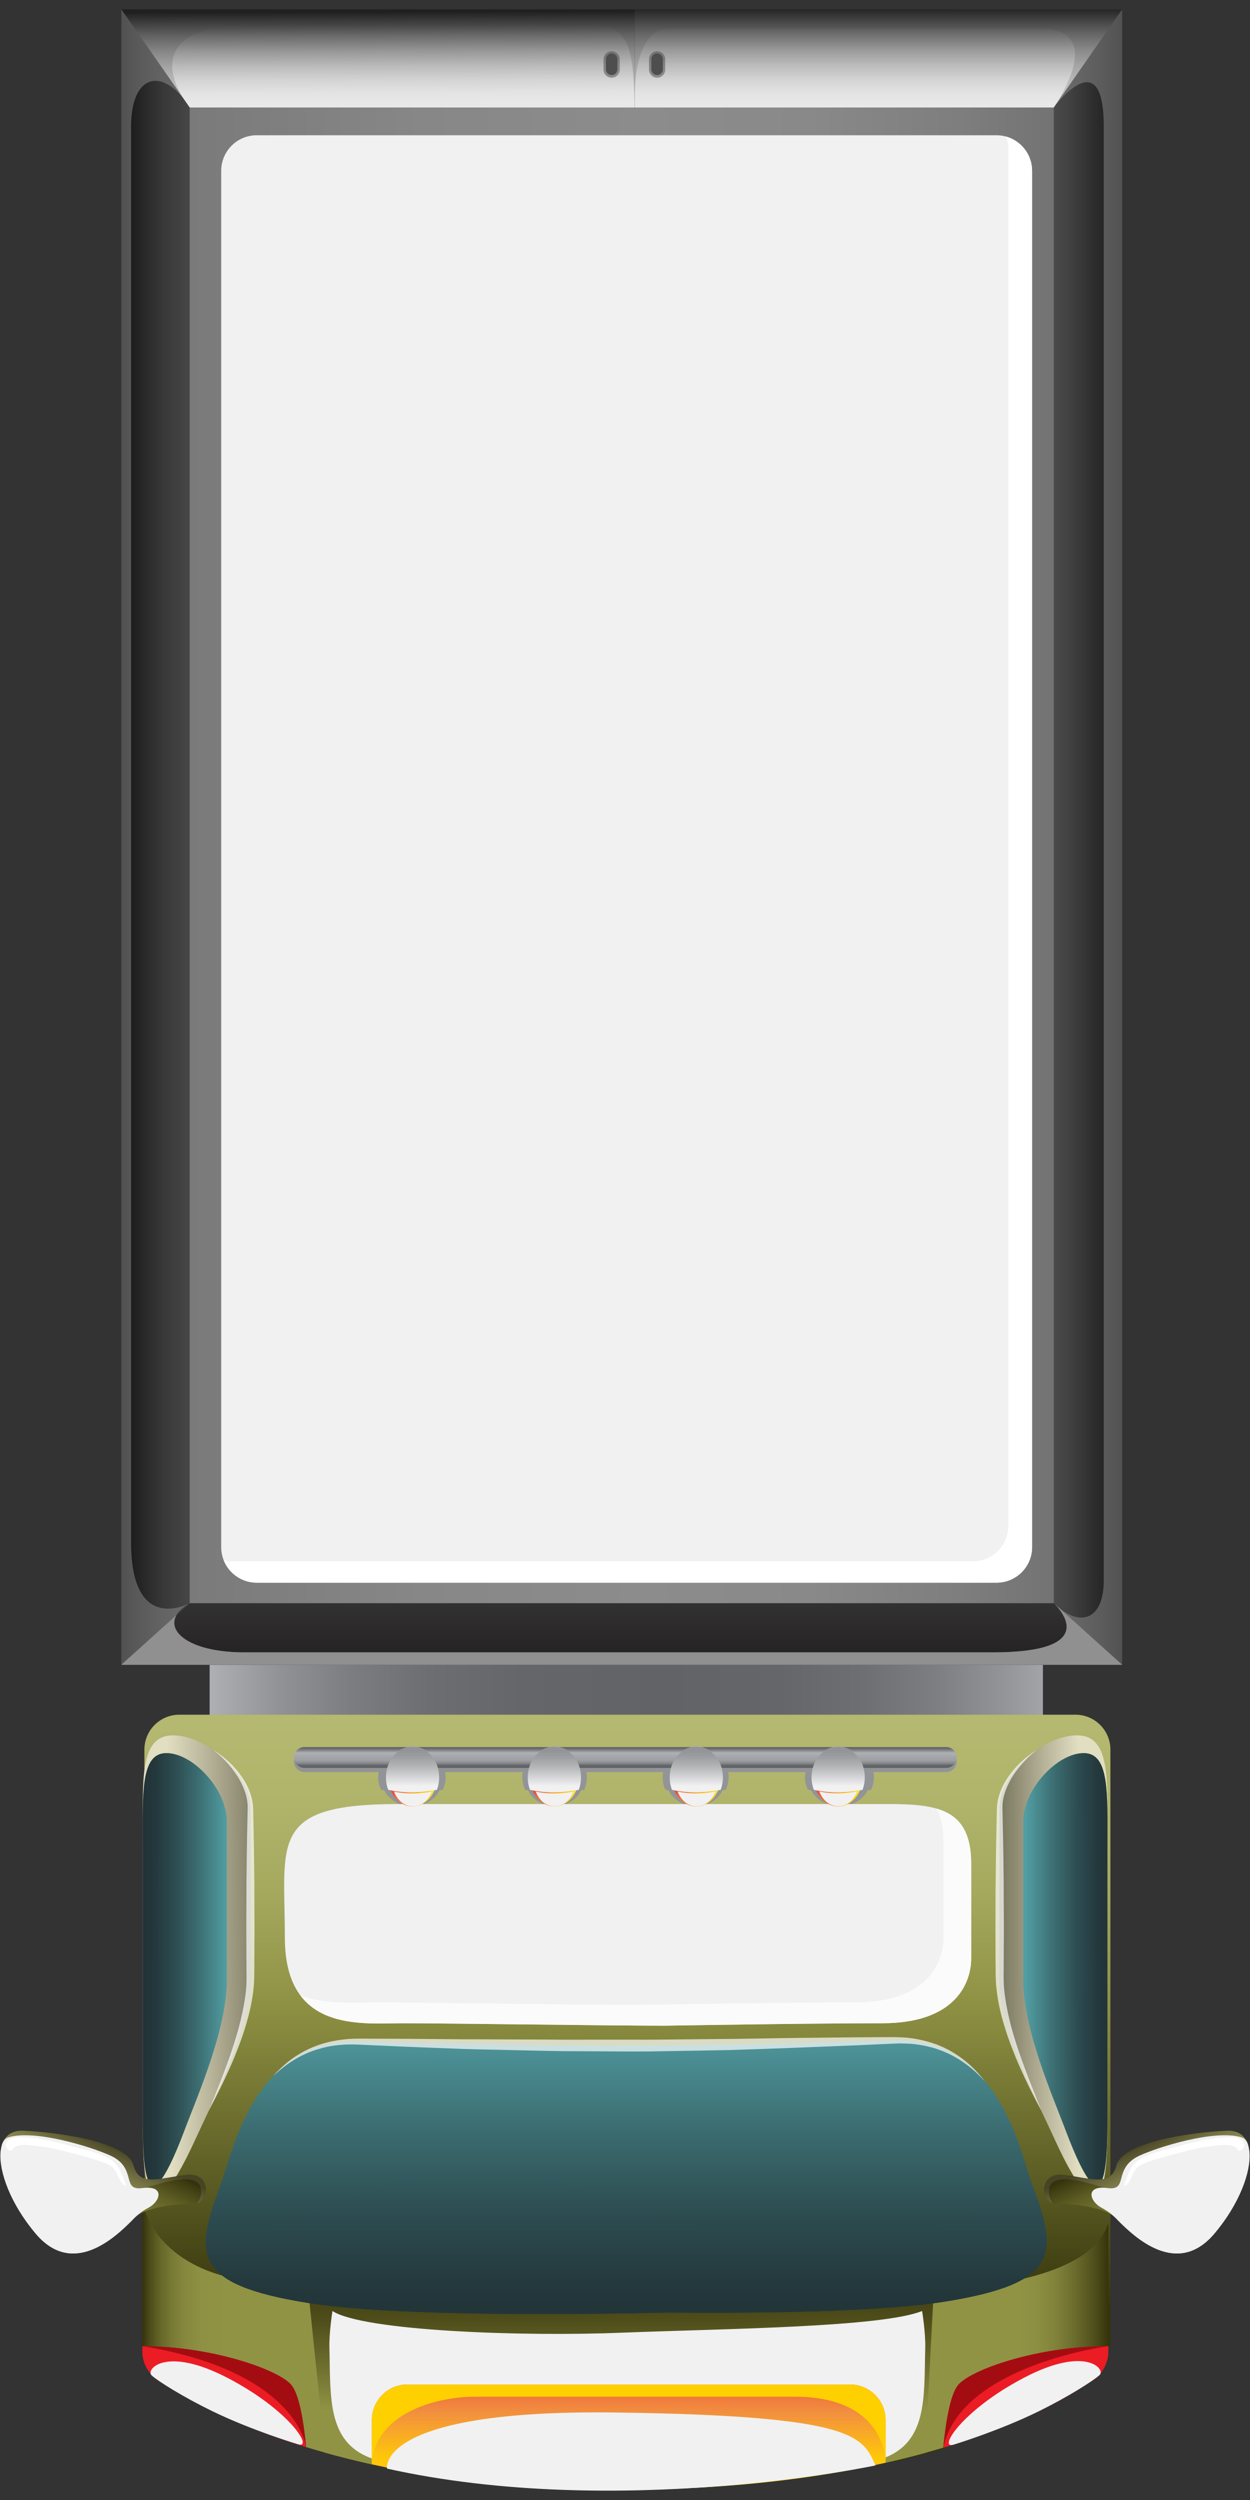 <?xml version="1.0" encoding="utf-8"?>
<!-- Generator: Adobe Illustrator 16.0.3, SVG Export Plug-In . SVG Version: 6.00 Build 0)  -->
<!DOCTYPE svg PUBLIC "-//W3C//DTD SVG 1.1//EN" "http://www.w3.org/Graphics/SVG/1.1/DTD/svg11.dtd">
<svg version="1.1" id="Isolation_Mode" xmlns="http://www.w3.org/2000/svg" xmlns:xlink="http://www.w3.org/1999/xlink" x="0px"
	 y="0px" width="25px" height="50px" viewBox="0 0 25 50" enable-background="new 0 0 25 50" xml:space="preserve">
<rect x="0" y="0" width="25" height="50" fill="#333333" stroke="none"/>
<g>
	
		<linearGradient id="SVGID_1_" gradientUnits="userSpaceOnUse" x1="-641.764" y1="9.486" x2="-625.1" y2="9.486" gradientTransform="matrix(-1 0 0 -1 -620.906 43.208)">
		<stop  offset="0" style="stop-color:#A2A4A7"/>
		<stop  offset="0.042" style="stop-color:#949699"/>
		<stop  offset="0.124" style="stop-color:#7E7F82"/>
		<stop  offset="0.215" style="stop-color:#6E6F72"/>
		<stop  offset="0.317" style="stop-color:#656669"/>
		<stop  offset="0.455" style="stop-color:#626366"/>
		<stop  offset="0.626" style="stop-color:#656669"/>
		<stop  offset="0.738" style="stop-color:#6D6E71"/>
		<stop  offset="0.831" style="stop-color:#7C7D80"/>
		<stop  offset="0.916" style="stop-color:#919295"/>
		<stop  offset="0.993" style="stop-color:#ABADB0"/>
		<stop  offset="1" style="stop-color:#AEB0B3"/>
	</linearGradient>
	<rect x="4.193" y="32.987" fill="url(#SVGID_1_)" width="16.665" height="1.47"/>
	
		<linearGradient id="SVGID_2_" gradientUnits="userSpaceOnUse" x1="-633.455" y1="8.738" x2="-633.455" y2="-3.035" gradientTransform="matrix(-1 0 0 -1 -620.906 43.208)">
		<stop  offset="0" style="stop-color:#B4B870"/>
		<stop  offset="0.135" style="stop-color:#B0B46B"/>
		<stop  offset="0.285" style="stop-color:#A5A95E"/>
		<stop  offset="0.444" style="stop-color:#939648"/>
		<stop  offset="0.465" style="stop-color:#909344"/>
		<stop  offset="0.85" style="stop-color:#4F4F1C"/>
		<stop  offset="1" style="stop-color:#35330B"/>
	</linearGradient>
	<path fill="url(#SVGID_2_)" d="M5.875,47.715c0.154,0.197,0.241,0.75,0.289,1.233c0.397,0.122,0.834,0.238,1.314,0.345v-0.885
		c0-0.393,0.318-0.712,0.711-0.712h8.854c0.393,0,0.711,0.319,0.711,0.712v0.853c0.418-0.094,0.801-0.195,1.153-0.301
		c0.048-0.486,0.134-1.046,0.29-1.245c0.24-0.308,1.592-0.788,3.011-0.786V34.992c0-0.386-0.313-0.698-0.698-0.698H3.586
		c-0.386,0-0.698,0.313-0.698,0.698v11.937C4.299,46.933,5.636,47.408,5.875,47.715z"/>
	<path fill="#929497" d="M16.223,35.807c0.1,0.19,0.316,0.322,0.566,0.322c0.252,0,0.469-0.133,0.567-0.324
		c0.022-0.002,0.044-0.005,0.064-0.008c0.038-0.076,0.059-0.16,0.059-0.249c0-0.341-0.31-0.616-0.69-0.616S16.1,35.207,16.1,35.548
		c0,0.089,0.021,0.173,0.059,0.248C16.18,35.8,16.202,35.803,16.223,35.807z"/>
	<path fill="#929497" d="M7.621,35.796c0.021,0.004,0.042,0.007,0.064,0.011c0.097,0.19,0.308,0.322,0.553,0.322
		c0.246,0,0.458-0.133,0.554-0.324c0.021-0.002,0.042-0.005,0.063-0.008c0.037-0.076,0.057-0.16,0.057-0.249
		c0-0.341-0.302-0.616-0.674-0.616c-0.372,0-0.674,0.275-0.674,0.616C7.563,35.637,7.584,35.721,7.621,35.796z"/>
	<path fill="#929497" d="M10.562,35.807c0.093,0.19,0.295,0.322,0.53,0.322c0.235,0,0.438-0.133,0.531-0.324
		c0.021-0.002,0.041-0.005,0.06-0.008c0.035-0.076,0.055-0.16,0.055-0.249c0-0.341-0.29-0.616-0.646-0.616s-0.646,0.275-0.646,0.616
		c0,0.089,0.02,0.173,0.055,0.248C10.521,35.8,10.541,35.803,10.562,35.807z"/>
	<path fill="#929497" d="M13.37,35.807c0.095,0.19,0.302,0.322,0.541,0.322c0.24,0,0.447-0.133,0.543-0.324
		c0.021-0.002,0.041-0.005,0.061-0.008c0.036-0.076,0.057-0.16,0.057-0.249c0-0.341-0.295-0.616-0.66-0.616
		c-0.363,0-0.659,0.275-0.659,0.616c0,0.089,0.02,0.173,0.056,0.248C13.329,35.8,13.35,35.803,13.37,35.807z"/>
	
		<linearGradient id="SVGID_3_" gradientUnits="userSpaceOnUse" x1="-643.073" y1="-3.446" x2="-623.753" y2="-3.446" gradientTransform="matrix(-1 0 0 -1 -620.906 43.208)">
		<stop  offset="0" style="stop-color:#35330B"/>
		<stop  offset="0.016" style="stop-color:#51501C"/>
		<stop  offset="0.036" style="stop-color:#6C6D2E"/>
		<stop  offset="0.055" style="stop-color:#80823A"/>
		<stop  offset="0.074" style="stop-color:#8C8F41"/>
		<stop  offset="0.093" style="stop-color:#909344"/>
		<stop  offset="0.796" style="stop-color:#909344"/>
		<stop  offset="0.91" style="stop-color:#909344"/>
		<stop  offset="0.938" style="stop-color:#8E9143"/>
		<stop  offset="0.955" style="stop-color:#86883E"/>
		<stop  offset="0.969" style="stop-color:#787A35"/>
		<stop  offset="0.981" style="stop-color:#656629"/>
		<stop  offset="0.992" style="stop-color:#4D4C1A"/>
		<stop  offset="1" style="stop-color:#35330B"/>
	</linearGradient>
	<path fill="url(#SVGID_3_)" d="M5.833,47.709c0.155,0.197,0.241,0.75,0.289,1.233c0.397,0.121,0.834,0.238,1.314,0.345v-0.885
		c0-0.394,0.318-0.712,0.711-0.712h8.854c0.393,0,0.712,0.318,0.712,0.712v0.853c0.417-0.094,0.801-0.195,1.152-0.301
		c0.048-0.486,0.135-1.046,0.291-1.245c0.24-0.309,1.591-0.788,3.01-0.786V44.46c-0.001,0.005-0.003,0.009-0.004,0.013
		c-0.355,1.114-2.631,1.304-3.816,1.375s-11.83-0.143-13.134-0.213c-1.293-0.071-2.189-0.748-2.366-1.614v2.902
		C4.257,46.927,5.594,47.402,5.833,47.709z"/>
	
		<linearGradient id="SVGID_4_" gradientUnits="userSpaceOnUse" x1="-633.342" y1="12.581" x2="-633.342" y2="9.92" gradientTransform="matrix(-1 0 0 -1 -620.906 43.208)">
		<stop  offset="0.374" style="stop-color:#383838"/>
		<stop  offset="0.886" style="stop-color:#272425"/>
		<stop  offset="0.998" style="stop-color:#231F20"/>
	</linearGradient>
	<polygon fill="url(#SVGID_4_)" points="3.794,32.063 2.426,33.296 22.444,33.296 21.076,32.063 	"/>
	
		<linearGradient id="SVGID_5_" gradientUnits="userSpaceOnUse" x1="-643.35" y1="26.467" x2="-623.332" y2="26.467" gradientTransform="matrix(-1 0 0 -1 -620.906 43.208)">
		<stop  offset="0" style="stop-color:#141414"/>
		<stop  offset="0.017" style="stop-color:#242424"/>
		<stop  offset="0.054" style="stop-color:#424242"/>
		<stop  offset="0.075" style="stop-color:#4D4D4D"/>
		<stop  offset="0.908" style="stop-color:#4D4D4D"/>
		<stop  offset="0.93" style="stop-color:#474747"/>
		<stop  offset="0.958" style="stop-color:#383838"/>
		<stop  offset="0.988" style="stop-color:#1F1F1F"/>
		<stop  offset="0.998" style="stop-color:#141414"/>
	</linearGradient>
	<polygon fill="url(#SVGID_5_)" points="3.794,32.063 21.076,32.063 22.444,33.296 22.444,0.188 21.076,2.15 3.794,2.15 
		2.426,0.187 2.426,33.296 	"/>
	<g>
		
			<linearGradient id="SVGID_6_" gradientUnits="userSpaceOnUse" x1="-628.475" y1="40.187" x2="-628.467" y2="42.971" gradientTransform="matrix(-1 0 0 -1 -620.906 43.208)">
			<stop  offset="0.345" style="stop-color:#E8E8E9"/>
			<stop  offset="0.418" style="stop-color:#E3E3E4"/>
			<stop  offset="0.509" style="stop-color:#D4D4D5"/>
			<stop  offset="0.609" style="stop-color:#BBBBBC"/>
			<stop  offset="0.715" style="stop-color:#989899"/>
			<stop  offset="0.826" style="stop-color:#6B6B6C"/>
			<stop  offset="0.94" style="stop-color:#353536"/>
			<stop  offset="0.998" style="stop-color:#171717"/>
		</linearGradient>
		<polygon fill="url(#SVGID_6_)" points="3.794,2.15 12.694,2.15 12.694,0.187 2.426,0.187 		"/>
		
			<linearGradient id="SVGID_7_" gradientUnits="userSpaceOnUse" x1="-638.475" y1="40.126" x2="-638.475" y2="43.017" gradientTransform="matrix(-1 0 0 -1 -620.906 43.208)">
			<stop  offset="0.345" style="stop-color:#E8E8E9"/>
			<stop  offset="0.42" style="stop-color:#E3E3E4"/>
			<stop  offset="0.513" style="stop-color:#D4D4D5"/>
			<stop  offset="0.615" style="stop-color:#BBBBBC"/>
			<stop  offset="0.724" style="stop-color:#989899"/>
			<stop  offset="0.837" style="stop-color:#6B6B6C"/>
			<stop  offset="0.954" style="stop-color:#353536"/>
			<stop  offset="0.998" style="stop-color:#1F1F1F"/>
		</linearGradient>
		<polygon fill="url(#SVGID_7_)" points="21.076,2.15 22.444,0.188 12.694,0.187 12.694,2.15 		"/>
	</g>
	<path fill="#EC1C24" d="M19.157,47.709c-0.156,0.199-0.243,0.759-0.291,1.245c1.598-0.479,2.53-1.036,2.922-1.308
		c0.065-0.033,0.125-0.076,0.176-0.128c0.029-0.023,0.045-0.036,0.045-0.036l-0.007-0.005c0.103-0.122,0.165-0.279,0.165-0.452
		v-0.103C20.748,46.921,19.397,47.4,19.157,47.709z"/>
	<path fill="#EC1C24" d="M3.255,47.661c0.388,0.259,1.318,0.806,2.868,1.281c-0.048-0.483-0.134-1.036-0.289-1.233
		c-0.239-0.307-1.576-0.782-2.987-0.786v0.103C2.847,47.308,3.014,47.551,3.255,47.661z"/>
	<path fill="#929497" d="M5.881,35.233c0-0.115,0.094-0.209,0.209-0.209h12.834c0.115,0,0.208,0.094,0.208,0.209l0,0
		c0,0.115-0.093,0.209-0.208,0.209H6.09C5.975,35.442,5.881,35.349,5.881,35.233L5.881,35.233z"/>
	<path fill="#A30D11" d="M22.167,46.923c-1.419-0.002-2.77,0.478-3.01,0.786c-0.156,0.199-0.243,0.759-0.291,1.245
		C19.209,47.307,22.167,46.923,22.167,46.923z"/>
	<path fill="#A30D11" d="M6.123,48.942c-0.048-0.483-0.134-1.036-0.289-1.233c-0.239-0.307-1.576-0.782-2.987-0.786
		C5.949,47.429,6.123,48.942,6.123,48.942z"/>
	<defs>
		<filter id="Adobe_OpacityMaskFilter" filterUnits="userSpaceOnUse" x="3.01" y="47.228" width="3.045" height="1.666">
			<feFlood  style="flood-color:white;flood-opacity:1" result="back"/>
			<feBlend  in="SourceGraphic" in2="back" mode="normal"/>
		</filter>
	</defs>
	<mask maskUnits="userSpaceOnUse" x="3.01" y="47.228" width="3.045" height="1.666" id="SVGID_8_">
		<g filter="url(#Adobe_OpacityMaskFilter)">
			<defs>
				<filter id="Adobe_OpacityMaskFilter_1_" filterUnits="userSpaceOnUse" x="3.01" y="47.228" width="3.045" height="1.666">
					<feFlood  style="flood-color:white;flood-opacity:1" result="back"/>
					<feBlend  in="SourceGraphic" in2="back" mode="normal"/>
				</filter>
			</defs>
			<mask maskUnits="userSpaceOnUse" x="3.01" y="47.228" width="3.045" height="1.666" id="SVGID_8_">
				<g filter="url(#Adobe_OpacityMaskFilter_1_)">
				</g>
			</mask>
			
				<linearGradient id="SVGID_9_" gradientUnits="userSpaceOnUse" x1="-625.8" y1="-4.079" x2="-625.273" y2="-5.334" gradientTransform="matrix(-1 0 0 -1 -620.906 43.208)">
				<stop  offset="0.426" style="stop-color:#000000"/>
				<stop  offset="0.471" style="stop-color:#060606"/>
				<stop  offset="0.528" style="stop-color:#161616"/>
				<stop  offset="0.593" style="stop-color:#313131"/>
				<stop  offset="0.663" style="stop-color:#565656"/>
				<stop  offset="0.738" style="stop-color:#868686"/>
				<stop  offset="0.815" style="stop-color:#BFBFBF"/>
				<stop  offset="0.89" style="stop-color:#FFFFFF"/>
			</linearGradient>
			<path mask="url(#SVGID_8_)" fill="url(#SVGID_9_)" d="M5.956,48.884c0,0-0.91-0.271-1.713-0.662
				c-0.589-0.287-1.083-0.599-1.21-0.714c-0.127-0.114,0.274-0.599,1.522,0.052C5.803,48.209,6.281,48.992,5.956,48.884z"/>
		</g>
	</mask>
	
		<linearGradient id="SVGID_10_" gradientUnits="userSpaceOnUse" x1="-625.8" y1="-4.079" x2="-625.273" y2="-5.334" gradientTransform="matrix(-1 0 0 -1 -620.906 43.208)">
		<stop  offset="0.426" style="stop-color:#F1F1F2"/>
		<stop  offset="0.89" style="stop-color:#F1F1F2"/>
	</linearGradient>
	<path fill="url(#SVGID_10_)" d="M5.956,48.884c0,0-0.91-0.271-1.713-0.662c-0.589-0.287-1.083-0.599-1.21-0.714
		c-0.127-0.114,0.274-0.599,1.522,0.052C5.803,48.209,6.281,48.992,5.956,48.884z"/>
	<defs>
		<filter id="Adobe_OpacityMaskFilter_2_" filterUnits="userSpaceOnUse" x="18.975" y="47.222" width="3.038" height="1.681">
			<feFlood  style="flood-color:white;flood-opacity:1" result="back"/>
			<feBlend  in="SourceGraphic" in2="back" mode="normal"/>
		</filter>
	</defs>
	<mask maskUnits="userSpaceOnUse" x="18.975" y="47.222" width="3.038" height="1.681" id="SVGID_11_">
		<g filter="url(#Adobe_OpacityMaskFilter_2_)">
			<defs>
				<filter id="Adobe_OpacityMaskFilter_3_" filterUnits="userSpaceOnUse" x="18.975" y="47.222" width="3.038" height="1.681">
					<feFlood  style="flood-color:white;flood-opacity:1" result="back"/>
					<feBlend  in="SourceGraphic" in2="back" mode="normal"/>
				</filter>
			</defs>
			<mask maskUnits="userSpaceOnUse" x="18.975" y="47.222" width="3.038" height="1.681" id="SVGID_11_">
				<g filter="url(#Adobe_OpacityMaskFilter_3_)">
				</g>
			</mask>
			
				<linearGradient id="SVGID_12_" gradientUnits="userSpaceOnUse" x1="7982.167" y1="-26.322" x2="7982.694" y2="-27.578" gradientTransform="matrix(1 -0.005 -0.005 -1 -7962.171 60.877)">
				<stop  offset="0.426" style="stop-color:#000000"/>
				<stop  offset="0.471" style="stop-color:#060606"/>
				<stop  offset="0.528" style="stop-color:#161616"/>
				<stop  offset="0.593" style="stop-color:#313131"/>
				<stop  offset="0.663" style="stop-color:#565656"/>
				<stop  offset="0.738" style="stop-color:#868686"/>
				<stop  offset="0.815" style="stop-color:#BFBFBF"/>
				<stop  offset="0.89" style="stop-color:#FFFFFF"/>
			</linearGradient>
			<path mask="url(#SVGID_11_)" fill="url(#SVGID_12_)" d="M19.075,48.892c0,0,0.907-0.275,1.709-0.671
				c0.588-0.291,1.08-0.604,1.207-0.72s-0.277-0.598-1.521,0.059C19.223,48.215,18.75,49.001,19.075,48.892z"/>
		</g>
	</mask>
	
		<linearGradient id="SVGID_13_" gradientUnits="userSpaceOnUse" x1="7982.167" y1="-26.322" x2="7982.694" y2="-27.578" gradientTransform="matrix(1 -0.005 -0.005 -1 -7962.171 60.877)">
		<stop  offset="0.426" style="stop-color:#F1F1F2"/>
		<stop  offset="0.89" style="stop-color:#F1F1F2"/>
	</linearGradient>
	<path fill="url(#SVGID_13_)" d="M19.075,48.892c0,0,0.907-0.275,1.709-0.671c0.588-0.291,1.08-0.604,1.207-0.72
		s-0.277-0.598-1.521,0.059C19.223,48.215,18.75,49.001,19.075,48.892z"/>
	
		<linearGradient id="SVGID_14_" gradientUnits="userSpaceOnUse" x1="-633.313" y1="-6.552" x2="-633.313" y2="-1.787" gradientTransform="matrix(-1 0 0 -1 -620.906 43.208)">
		<stop  offset="0.328" style="stop-color:#909344"/>
		<stop  offset="0.337" style="stop-color:#8E9143"/>
		<stop  offset="0.54" style="stop-color:#68692B"/>
		<stop  offset="0.725" style="stop-color:#4C4B19"/>
		<stop  offset="0.885" style="stop-color:#3B390F"/>
		<stop  offset="1" style="stop-color:#35330B"/>
	</linearGradient>
	<path fill="url(#SVGID_14_)" d="M6.113,45.303l0.387,3.75c0.292,0.082,0.604,0.16,0.937,0.234v-0.885
		c0-0.394,0.318-0.712,0.711-0.712h8.854c0.393,0,0.712,0.318,0.712,0.712v0.853c0.278-0.063,0.542-0.129,0.791-0.197l0.197-3.755
		H6.113z"/>
	
		<linearGradient id="SVGID_15_" gradientUnits="userSpaceOnUse" x1="-633.432" y1="2.762" x2="-633.432" y2="-3.426" gradientTransform="matrix(-1 0 0 -1 -620.906 43.208)">
		<stop  offset="0" style="stop-color:#519EA3"/>
		<stop  offset="0.021" style="stop-color:#509BA0"/>
		<stop  offset="0.334" style="stop-color:#3C6E72"/>
		<stop  offset="0.612" style="stop-color:#2D4D51"/>
		<stop  offset="0.844" style="stop-color:#24393D"/>
		<stop  offset="1" style="stop-color:#213236"/>
	</linearGradient>
	<path fill="url(#SVGID_15_)" d="M6.183,46.062c1.677,0.265,5.207,0.232,7.174,0.189c1.911,0.016,4.241-0.015,5.51-0.214
		c2.396-0.377,2.278-1.006,1.761-2.389c-0.219-0.586-0.656-2.917-2.771-2.842c-1.08,0.039-2.162,0.064-3.244,0.083
		c-1.107,0.019-2.215,0.032-3.323,0.019c-1.366-0.017-2.73-0.027-4.096-0.076c-2.114-0.075-2.553,2.256-2.771,2.841
		C3.905,45.056,3.788,45.685,6.183,46.062z"/>
	
		<linearGradient id="SVGID_16_" gradientUnits="userSpaceOnUse" x1="-633.432" y1="2.76" x2="-633.432" y2="-3.426" gradientTransform="matrix(-1 0 0 -1 -620.906 43.208)">
		<stop  offset="0" style="stop-color:#519EA3"/>
		<stop  offset="0.021" style="stop-color:#509BA0"/>
		<stop  offset="0.334" style="stop-color:#3C6E72"/>
		<stop  offset="0.612" style="stop-color:#2D4D51"/>
		<stop  offset="0.844" style="stop-color:#24393D"/>
		<stop  offset="1" style="stop-color:#213236"/>
	</linearGradient>
	<path fill="url(#SVGID_16_)" d="M6.183,46.062c1.677,0.265,5.207,0.232,7.174,0.189c1.911,0.016,4.241-0.015,5.51-0.214
		c2.396-0.377,2.278-1.006,1.761-2.389c-0.174-0.468-0.488-2.048-1.686-2.627c0.905,0.651,1.168,1.941,1.32,2.35
		c0.494,1.331,0.607,1.936-1.688,2.299c-1.215,0.191-3.447,0.221-5.277,0.206c-1.884,0.041-5.264,0.071-6.87-0.183
		c-2.294-0.362-2.182-0.967-1.687-2.298c0.145-0.391,0.392-1.587,1.204-2.261c-1.063,0.637-1.357,2.093-1.523,2.538
		C3.905,45.056,3.788,45.685,6.183,46.062z"/>
	
		<linearGradient id="SVGID_17_" gradientUnits="userSpaceOnUse" x1="-633.432" y1="2.762" x2="-633.432" y2="-3.426" gradientTransform="matrix(-1 0 0 -1 -620.906 43.208)">
		<stop  offset="0" style="stop-color:#519EA3"/>
		<stop  offset="0.021" style="stop-color:#509BA0"/>
		<stop  offset="0.334" style="stop-color:#3C6E72"/>
		<stop  offset="0.612" style="stop-color:#2D4D51"/>
		<stop  offset="0.844" style="stop-color:#24393D"/>
		<stop  offset="1" style="stop-color:#213236"/>
	</linearGradient>
	<path opacity="0.3" fill="url(#SVGID_17_)" d="M6.183,46.062c1.677,0.265,5.207,0.232,7.174,0.189
		c1.911,0.016,4.241-0.015,5.51-0.214c2.396-0.377,2.278-1.006,1.761-2.389c-0.033-0.091-0.072-0.224-0.122-0.383
		c-0.587,0.831-1.808,1.866-4.214,1.761c-3.967-0.174-5.331-2.632-8.776-1.24c-1.956,0.789-2.76,1.179-3.398,1.003
		C4.089,45.434,4.558,45.806,6.183,46.062z"/>
	<defs>
		<filter id="Adobe_OpacityMaskFilter_4_" filterUnits="userSpaceOnUse" x="5.684" y="36.081" width="13.741" height="4.433">
			<feFlood  style="flood-color:white;flood-opacity:1" result="back"/>
			<feBlend  in="SourceGraphic" in2="back" mode="normal"/>
		</filter>
	</defs>
	<mask maskUnits="userSpaceOnUse" x="5.684" y="36.081" width="13.741" height="4.433" id="SVGID_18_">
		<g filter="url(#Adobe_OpacityMaskFilter_4_)">
			<defs>
				<filter id="Adobe_OpacityMaskFilter_5_" filterUnits="userSpaceOnUse" x="5.684" y="36.081" width="13.741" height="4.433">
					<feFlood  style="flood-color:white;flood-opacity:1" result="back"/>
					<feBlend  in="SourceGraphic" in2="back" mode="normal"/>
				</filter>
			</defs>
			<mask maskUnits="userSpaceOnUse" x="5.684" y="36.081" width="13.741" height="4.433" id="SVGID_18_">
				<g filter="url(#Adobe_OpacityMaskFilter_5_)">
				</g>
			</mask>
			
				<linearGradient id="SVGID_19_" gradientUnits="userSpaceOnUse" x1="-628.252" y1="9.85" x2="-641.787" y2="-2.599" gradientTransform="matrix(-1 0 0 -1 -620.906 43.208)">
				<stop  offset="0.223" style="stop-color:#000000"/>
				<stop  offset="0.292" style="stop-color:#0C0C0C"/>
				<stop  offset="0.416" style="stop-color:#2C2C2C"/>
				<stop  offset="0.582" style="stop-color:#616161"/>
				<stop  offset="0.784" style="stop-color:#A9A9A9"/>
				<stop  offset="1" style="stop-color:#FFFFFF"/>
			</linearGradient>
			<path mask="url(#SVGID_18_)" fill="url(#SVGID_19_)" d="M13.294,40.514c-1.088,0-4.376-0.049-5.22-0.049
				c-0.844,0-2.377,0.196-2.377-1.714c0-1.911-0.333-2.67,2.266-2.67c2.599,0,8.795,0,9.795,0s1.666,0.098,1.666,1.2
				c0,1.102,0,1.42,0,1.886s-0.289,1.298-1.777,1.298S13.294,40.514,13.294,40.514z"/>
		</g>
	</mask>
	
		<linearGradient id="SVGID_20_" gradientUnits="userSpaceOnUse" x1="-628.252" y1="9.85" x2="-641.787" y2="-2.599" gradientTransform="matrix(-1 0 0 -1 -620.906 43.208)">
		<stop  offset="0.223" style="stop-color:#F1F1F2"/>
		<stop  offset="1" style="stop-color:#F1F1F2"/>
	</linearGradient>
	<path fill="url(#SVGID_20_)" d="M13.294,40.514c-1.088,0-4.376-0.049-5.22-0.049c-0.844,0-2.377,0.196-2.377-1.714
		c0-1.911-0.333-2.67,2.266-2.67c2.599,0,8.795,0,9.795,0s1.666,0.098,1.666,1.2c0,1.102,0,1.42,0,1.886s-0.289,1.298-1.777,1.298
		S13.294,40.514,13.294,40.514z"/>
	<path opacity="0.7" fill="#FFFFFF" d="M18.87,38.751c0,0.465-0.289,1.298-1.777,1.298s-4.354,0.049-4.354,0.049
		c-1.088,0-4.376-0.049-5.22-0.049c-0.424,0-1.023,0.049-1.514-0.145c0.491,0.663,1.459,0.561,2.069,0.561
		c0.844,0,4.131,0.049,5.22,0.049c0,0,2.865-0.049,4.353-0.049s1.777-0.832,1.777-1.298s0-0.784,0-1.886
		c0-0.688-0.259-0.984-0.695-1.11c0.091,0.17,0.141,0.395,0.141,0.694C18.87,37.967,18.87,38.285,18.87,38.751z"/>
	<defs>
		<filter id="Adobe_OpacityMaskFilter_6_" filterUnits="userSpaceOnUse" x="6.587" y="46.22" width="11.918" height="3.531">
			<feFlood  style="flood-color:white;flood-opacity:1" result="back"/>
			<feBlend  in="SourceGraphic" in2="back" mode="normal"/>
		</filter>
	</defs>
	<mask maskUnits="userSpaceOnUse" x="6.587" y="46.22" width="11.918" height="3.531" id="SVGID_21_">
		<g filter="url(#Adobe_OpacityMaskFilter_6_)">
			<defs>
				<filter id="Adobe_OpacityMaskFilter_7_" filterUnits="userSpaceOnUse" x="6.587" y="46.22" width="11.918" height="3.531">
					<feFlood  style="flood-color:white;flood-opacity:1" result="back"/>
					<feBlend  in="SourceGraphic" in2="back" mode="normal"/>
				</filter>
			</defs>
			<mask maskUnits="userSpaceOnUse" x="6.587" y="46.22" width="11.918" height="3.531" id="SVGID_21_">
				<g filter="url(#Adobe_OpacityMaskFilter_7_)">
				</g>
			</mask>
			
				<linearGradient id="SVGID_22_" gradientUnits="userSpaceOnUse" x1="-633.452" y1="-6.667" x2="-633.452" y2="-1.837" gradientTransform="matrix(-1 0 0 -1 -620.906 43.208)">
				<stop  offset="0.161" style="stop-color:#FFFFFF"/>
				<stop  offset="0.208" style="stop-color:#D0D0D0"/>
				<stop  offset="0.263" style="stop-color:#A0A0A0"/>
				<stop  offset="0.322" style="stop-color:#757575"/>
				<stop  offset="0.383" style="stop-color:#515151"/>
				<stop  offset="0.447" style="stop-color:#333333"/>
				<stop  offset="0.514" style="stop-color:#1D1D1D"/>
				<stop  offset="0.586" style="stop-color:#0D0D0D"/>
				<stop  offset="0.668" style="stop-color:#030303"/>
				<stop  offset="0.777" style="stop-color:#000000"/>
			</linearGradient>
			<path mask="url(#SVGID_21_)" fill="url(#SVGID_22_)" d="M6.588,46.956c0.027,1.002-0.061,1.946,0.931,2.24
				c0.372,0.11,1.34,0.304,2.62,0.431c0.816,0.092,1.631,0.127,2.407,0.124c0.776,0.003,1.591-0.032,2.408-0.124
				c1.279-0.127,2.248-0.32,2.619-0.431c0.992-0.294,0.904-1.238,0.932-2.24c0.008-0.303-0.063-0.736-0.063-0.736
				c-0.808,0.325-3.889,0.353-5.928,0.431c-2.086,0.089-5.263-0.035-5.865-0.431C6.649,46.22,6.58,46.653,6.588,46.956z"/>
		</g>
	</mask>
	
		<linearGradient id="SVGID_23_" gradientUnits="userSpaceOnUse" x1="-633.452" y1="-6.667" x2="-633.452" y2="-1.837" gradientTransform="matrix(-1 0 0 -1 -620.906 43.208)">
		<stop  offset="0.161" style="stop-color:#F1F1F2"/>
		<stop  offset="0.227" style="stop-color:#F1F1F2"/>
		<stop  offset="0.777" style="stop-color:#F1F1F2"/>
	</linearGradient>
	<path fill="url(#SVGID_23_)" d="M6.588,46.956c0.027,1.002-0.061,1.946,0.931,2.24c0.372,0.11,1.34,0.304,2.62,0.431
		c0.816,0.092,1.631,0.127,2.407,0.124c0.776,0.003,1.591-0.032,2.408-0.124c1.279-0.127,2.248-0.32,2.619-0.431
		c0.992-0.294,0.904-1.238,0.932-2.24c0.008-0.303-0.063-0.736-0.063-0.736c-0.808,0.325-3.889,0.353-5.928,0.431
		c-2.086,0.089-5.263-0.035-5.865-0.431C6.649,46.22,6.58,46.653,6.588,46.956z"/>
	<path opacity="0.7" fill="#FFFFFF" d="M19.73,41.664c0,0-0.01-0.011-0.028-0.031c-0.02-0.021-0.047-0.053-0.084-0.09
		c-0.076-0.077-0.19-0.187-0.355-0.3c-0.041-0.027-0.084-0.058-0.133-0.084c-0.023-0.014-0.047-0.028-0.072-0.042
		c-0.025-0.013-0.052-0.026-0.078-0.039c-0.027-0.015-0.056-0.025-0.084-0.037c-0.028-0.013-0.057-0.026-0.088-0.036
		c-0.029-0.011-0.061-0.021-0.092-0.033c-0.032-0.009-0.064-0.019-0.098-0.028c-0.133-0.034-0.277-0.061-0.43-0.07
		c-0.039-0.003-0.078-0.002-0.117-0.004c-0.02-0.001-0.039-0.002-0.06-0.002c-0.021,0.001-0.04,0.001-0.06,0.002
		c-0.08,0.002-0.166,0.006-0.252,0.01c-0.173,0.008-0.353,0.017-0.539,0.025c-0.186,0.007-0.377,0.016-0.575,0.023
		c-0.396,0.016-0.813,0.033-1.243,0.048c-0.217,0.007-0.436,0.015-0.658,0.022C14.657,40.999,14.628,41,14.6,41.001
		c-0.027,0-0.057,0.001-0.084,0.001c-0.056,0.002-0.111,0.003-0.168,0.004c-0.111,0.002-0.225,0.004-0.338,0.006
		c-0.227,0.004-0.455,0.008-0.684,0.011c-0.115,0.002-0.229,0.004-0.345,0.006c-0.115,0-0.23,0.001-0.346,0.001
		c-0.461-0.003-0.922-0.005-1.376-0.007c-0.113-0.002-0.226-0.004-0.338-0.006s-0.224-0.005-0.335-0.007
		c-0.222-0.005-0.441-0.01-0.657-0.015c-0.216-0.005-0.428-0.008-0.636-0.015c-0.208-0.008-0.411-0.016-0.609-0.023
		c-0.198-0.008-0.39-0.016-0.576-0.023c-0.187-0.008-0.366-0.017-0.539-0.024c-0.086-0.004-0.171-0.008-0.253-0.011
		c-0.042-0.002-0.082-0.004-0.123-0.006c-0.04-0.002-0.079-0.003-0.118-0.004c-0.153-0.003-0.299,0.008-0.436,0.029
		c-0.136,0.021-0.26,0.058-0.373,0.096c-0.113,0.039-0.212,0.087-0.3,0.135c-0.174,0.097-0.299,0.194-0.381,0.264
		c-0.041,0.035-0.071,0.063-0.092,0.082c-0.021,0.02-0.031,0.029-0.031,0.029s0.009-0.011,0.028-0.031s0.046-0.053,0.085-0.09
		c0.077-0.076,0.194-0.186,0.366-0.295c0.171-0.109,0.4-0.218,0.68-0.278c0.14-0.03,0.292-0.05,0.453-0.056
		c0.04,0,0.08-0.001,0.121-0.001c0.04,0,0.081,0,0.122,0c0.083,0,0.167,0.001,0.254,0.001c0.172,0.001,0.352,0.001,0.538,0.002
		c0.186,0.002,0.378,0.003,0.576,0.005s0.401,0.003,0.608,0.005c0.208-0.001,0.42,0.001,0.636,0.002
		c0.215,0,0.435,0.001,0.657,0.002c0.111,0,0.223,0.001,0.335,0.001c0.112,0.001,0.225,0.002,0.338,0.003
		c0.452,0,0.912,0,1.371-0.001c0.115,0.001,0.23,0.001,0.345,0.001c0.115-0.001,0.23-0.002,0.345-0.003
		c0.229-0.003,0.458-0.005,0.684-0.007c0.226-0.002,0.45-0.004,0.672-0.006c0.222-0.003,0.441-0.007,0.657-0.01
		c0.432-0.009,0.849-0.012,1.244-0.016c0.197-0.002,0.391-0.004,0.576-0.006c0.187-0.001,0.366-0.002,0.539-0.003
		c0.171-0.001,0.342-0.002,0.502,0.017s0.309,0.055,0.445,0.098c0.034,0.012,0.068,0.023,0.1,0.034
		c0.033,0.014,0.064,0.026,0.095,0.04c0.031,0.012,0.06,0.027,0.089,0.042s0.058,0.027,0.084,0.044
		c0.026,0.016,0.053,0.03,0.078,0.046c0.025,0.015,0.049,0.032,0.072,0.047c0.047,0.03,0.09,0.064,0.131,0.095
		c0.16,0.126,0.266,0.246,0.336,0.329c0.035,0.04,0.059,0.074,0.076,0.096C19.721,41.652,19.73,41.664,19.73,41.664z"/>
	<g>
		
			<linearGradient id="SVGID_24_" gradientUnits="userSpaceOnUse" x1="-626.75" y1="3.926" x2="-623.585" y2="3.89" gradientTransform="matrix(-1 0 0 -1 -620.906 43.208)">
			<stop  offset="0" style="stop-color:#585640"/>
			<stop  offset="0.523" style="stop-color:#B8B49A"/>
			<stop  offset="0.781" style="stop-color:#E2DEC2"/>
		</linearGradient>
		<path fill="url(#SVGID_24_)" d="M3.917,42.767c0.358-0.786,1.094-2.173,1.094-3.234s0-2.653,0-3.36
			c0-0.708-0.881-1.466-1.549-1.466s-0.607,0.859-0.607,2.021s0,4.522,0,5.508S2.823,45.167,3.917,42.767z"/>
		<path opacity="0.7" fill="#FFFFFF" d="M4.178,42.21c0,0,0.044-0.11,0.122-0.304c0.039-0.098,0.085-0.215,0.138-0.35
			c0.025-0.068,0.054-0.14,0.081-0.216c0.014-0.038,0.028-0.077,0.043-0.117c0.014-0.04,0.029-0.081,0.043-0.123
			c0.015-0.042,0.029-0.085,0.043-0.129s0.03-0.088,0.043-0.134s0.028-0.093,0.043-0.14c0.013-0.047,0.027-0.096,0.041-0.145
			c0.053-0.195,0.099-0.403,0.129-0.62c0.003-0.027,0.007-0.054,0.011-0.081c0.003-0.027,0.004-0.055,0.007-0.083
			c0.002-0.027,0.004-0.055,0.007-0.082c0-0.028,0.001-0.056,0.001-0.084c0-0.027,0.002-0.055,0.001-0.084
			c0-0.028,0-0.058-0.001-0.087c0-0.058,0-0.116-0.001-0.175c-0.001-0.234-0.002-0.473-0.003-0.71
			c0.001-0.238,0.002-0.477,0.003-0.711c0-0.059,0-0.117,0-0.175c0.001-0.059,0.002-0.116,0.002-0.174
			c0.001-0.114,0.003-0.228,0.004-0.34c0.002-0.223,0.007-0.438,0.011-0.643c0.002-0.103,0.004-0.202,0.007-0.299
			c0-0.011,0-0.021,0.001-0.033c0-0.012,0-0.023-0.001-0.035c0-0.023,0-0.048-0.003-0.068c-0.003-0.021-0.004-0.042-0.008-0.063
			c-0.004-0.021-0.008-0.042-0.012-0.063c-0.02-0.083-0.048-0.16-0.081-0.232c-0.034-0.072-0.069-0.139-0.109-0.198
			c-0.077-0.12-0.158-0.216-0.229-0.291c-0.035-0.038-0.069-0.068-0.098-0.098c-0.03-0.026-0.056-0.05-0.077-0.067
			c-0.043-0.036-0.066-0.055-0.066-0.055s0.025,0.017,0.072,0.047c0.023,0.016,0.051,0.036,0.084,0.061
			c0.032,0.025,0.069,0.053,0.108,0.089c0.079,0.069,0.17,0.159,0.259,0.278c0.045,0.059,0.087,0.125,0.128,0.198
			c0.04,0.073,0.074,0.155,0.102,0.245c0.005,0.022,0.011,0.045,0.017,0.068s0.009,0.049,0.013,0.073
			c0.005,0.025,0.005,0.048,0.007,0.072c0.001,0.012,0.002,0.023,0.003,0.035c0,0.013,0,0.025,0.001,0.038
			c0.002,0.097,0.004,0.196,0.006,0.299c0.004,0.204,0.009,0.42,0.011,0.643c0.001,0.112,0.002,0.226,0.004,0.34
			c0,0.058,0.001,0.115,0.002,0.174c0,0.058,0,0.116,0,0.175c0.001,0.234,0.002,0.473,0.003,0.711
			c-0.001,0.237-0.002,0.476-0.003,0.71c0,0.059,0,0.117-0.001,0.175c0,0.029,0,0.059-0.001,0.087c0,0.029-0.002,0.06-0.003,0.089
			c-0.001,0.029-0.003,0.06-0.004,0.089c-0.003,0.029-0.006,0.058-0.009,0.087c-0.003,0.028-0.006,0.058-0.009,0.086
			c-0.005,0.028-0.009,0.057-0.014,0.085c-0.035,0.225-0.093,0.437-0.154,0.634s-0.133,0.379-0.2,0.545
			c-0.067,0.167-0.137,0.315-0.198,0.447c-0.031,0.065-0.061,0.128-0.089,0.184c-0.028,0.057-0.054,0.108-0.077,0.154
			c-0.047,0.094-0.086,0.166-0.112,0.215C4.191,42.184,4.178,42.21,4.178,42.21z"/>
		
			<linearGradient id="SVGID_25_" gradientUnits="userSpaceOnUse" x1="-625.442" y1="3.825" x2="-623.758" y2="3.825" gradientTransform="matrix(-1 0 0 -1 -620.906 43.208)">
			<stop  offset="0" style="stop-color:#519EA3"/>
			<stop  offset="0.021" style="stop-color:#509BA0"/>
			<stop  offset="0.334" style="stop-color:#3C6E72"/>
			<stop  offset="0.612" style="stop-color:#2D4D51"/>
			<stop  offset="0.844" style="stop-color:#24393D"/>
			<stop  offset="1" style="stop-color:#213236"/>
		</linearGradient>
		<path fill="url(#SVGID_25_)" d="M3.683,42.624c0.279-0.737,0.854-2.039,0.854-3.034c0-0.996,0-2.489,0-3.153
			c0-0.663-0.688-1.375-1.209-1.375s-0.474,0.807-0.474,1.896c0,1.091,0,4.243,0,5.168S2.829,44.876,3.683,42.624z"/>
		
			<linearGradient id="SVGID_26_" gradientUnits="userSpaceOnUse" x1="-625.442" y1="3.825" x2="-623.758" y2="3.825" gradientTransform="matrix(-1 0 0 -1 -620.906 43.208)">
			<stop  offset="0" style="stop-color:#519EA3"/>
			<stop  offset="0.021" style="stop-color:#509BA0"/>
			<stop  offset="0.334" style="stop-color:#3C6E72"/>
			<stop  offset="0.612" style="stop-color:#2D4D51"/>
			<stop  offset="0.844" style="stop-color:#24393D"/>
			<stop  offset="1" style="stop-color:#213236"/>
		</linearGradient>
		<path opacity="0.3" fill="url(#SVGID_26_)" d="M2.853,36.958c0,1.091,0,4.243,0,5.168s-0.024,2.75,0.83,0.498
			c0.004-0.011,0.009-0.022,0.013-0.034c0.366-1.731-0.644-2.412-0.569-4.755c0.036-1.137,0.368-1.992,0.717-2.585
			c-0.171-0.117-0.352-0.188-0.516-0.188C2.806,35.062,2.853,35.868,2.853,36.958z"/>
	</g>
	<g>
		
			<linearGradient id="SVGID_27_" gradientUnits="userSpaceOnUse" x1="8215.422" y1="3.897" x2="8218.023" y2="3.897" gradientTransform="matrix(1 0 0 -1 -8195.931 43.208)">
			<stop  offset="0" style="stop-color:#585640"/>
			<stop  offset="0.523" style="stop-color:#B8B49A"/>
			<stop  offset="0.781" style="stop-color:#E2DEC2"/>
		</linearGradient>
		<path fill="url(#SVGID_27_)" d="M21.084,42.767c-0.357-0.786-1.094-2.173-1.094-3.234s0-2.653,0-3.36s0.882-1.466,1.551-1.466
			c0.668,0,0.607,0.859,0.607,2.021s0,4.522,0,5.508S22.178,45.167,21.084,42.767z"/>
		<path opacity="0.7" fill="#FFFFFF" d="M20.825,42.21c0,0-0.014-0.026-0.041-0.076c-0.025-0.049-0.064-0.121-0.111-0.214
			c-0.023-0.047-0.05-0.099-0.078-0.155c-0.027-0.056-0.057-0.117-0.088-0.183c-0.063-0.133-0.131-0.281-0.199-0.448
			c-0.066-0.166-0.139-0.347-0.199-0.545c-0.063-0.197-0.119-0.408-0.155-0.634c-0.005-0.028-0.009-0.057-0.013-0.085
			s-0.007-0.058-0.01-0.086c-0.004-0.029-0.006-0.058-0.01-0.087c-0.001-0.029-0.002-0.06-0.004-0.089
			c0-0.029-0.002-0.06-0.004-0.089c0-0.028,0-0.058,0-0.086c0-0.059-0.001-0.117-0.002-0.176c0-0.234-0.002-0.473-0.002-0.71
			c0-0.238,0.002-0.477,0.002-0.711c0.001-0.059,0.001-0.116,0.002-0.175c0-0.058,0.001-0.116,0.002-0.173
			c0.001-0.115,0.002-0.229,0.004-0.341c0.002-0.223,0.007-0.438,0.012-0.643c0.002-0.103,0.004-0.202,0.006-0.299
			c0-0.013,0-0.025,0.001-0.038c0.001-0.012,0.001-0.023,0.003-0.035c0.002-0.024,0.002-0.047,0.008-0.072
			c0.004-0.024,0.006-0.05,0.012-0.073s0.012-0.046,0.018-0.068c0.027-0.09,0.063-0.172,0.102-0.245
			c0.041-0.073,0.084-0.14,0.129-0.198c0.088-0.118,0.18-0.209,0.258-0.278c0.039-0.036,0.077-0.063,0.109-0.089
			c0.032-0.024,0.061-0.045,0.084-0.061c0.046-0.03,0.07-0.047,0.07-0.047s-0.021,0.019-0.065,0.055
			c-0.021,0.018-0.046,0.041-0.077,0.067c-0.027,0.029-0.063,0.06-0.098,0.098c-0.07,0.075-0.152,0.171-0.229,0.291
			c-0.04,0.06-0.075,0.126-0.108,0.198s-0.061,0.149-0.081,0.232c-0.005,0.021-0.009,0.042-0.013,0.063s-0.004,0.042-0.008,0.063
			c-0.002,0.021-0.002,0.045-0.003,0.068c0,0.012-0.001,0.023-0.001,0.035s0.002,0.022,0.002,0.033
			c0.002,0.097,0.004,0.196,0.006,0.299c0.004,0.204,0.01,0.42,0.012,0.643c0.001,0.112,0.002,0.226,0.004,0.341
			c0,0.057,0.002,0.115,0.002,0.173c0,0.059,0,0.116,0,0.175c0.002,0.234,0.002,0.473,0.004,0.711
			c-0.002,0.237-0.002,0.476-0.004,0.71c0,0.059,0,0.117,0,0.176c0,0.028-0.001,0.058-0.002,0.086c0,0.029,0.002,0.057,0.002,0.084
			c0,0.028,0.002,0.056,0.002,0.084c0.002,0.027,0.004,0.055,0.006,0.082c0.003,0.028,0.005,0.056,0.008,0.083
			c0.004,0.027,0.007,0.055,0.011,0.081c0.03,0.217,0.075,0.425,0.128,0.62c0.015,0.049,0.028,0.098,0.041,0.145
			c0.016,0.047,0.029,0.094,0.043,0.14s0.029,0.09,0.043,0.134c0.016,0.044,0.029,0.087,0.045,0.129
			c0.014,0.042,0.029,0.083,0.043,0.123s0.029,0.079,0.043,0.117c0.027,0.076,0.056,0.147,0.08,0.216
			c0.054,0.135,0.1,0.253,0.139,0.35C20.78,42.1,20.825,42.21,20.825,42.21z"/>
		
			<linearGradient id="SVGID_28_" gradientUnits="userSpaceOnUse" x1="8216.397" y1="3.825" x2="8218.082" y2="3.825" gradientTransform="matrix(1 0 0 -1 -8195.931 43.208)">
			<stop  offset="0" style="stop-color:#519EA3"/>
			<stop  offset="0.021" style="stop-color:#509BA0"/>
			<stop  offset="0.334" style="stop-color:#3C6E72"/>
			<stop  offset="0.612" style="stop-color:#2D4D51"/>
			<stop  offset="0.844" style="stop-color:#24393D"/>
			<stop  offset="1" style="stop-color:#213236"/>
		</linearGradient>
		<path fill="url(#SVGID_28_)" d="M21.319,42.624c-0.279-0.737-0.854-2.039-0.854-3.034c0-0.996,0-2.489,0-3.153
			c0-0.663,0.688-1.375,1.209-1.375s0.475,0.807,0.475,1.896c0,1.091,0,4.243,0,5.168S22.172,44.876,21.319,42.624z"/>
		
			<linearGradient id="SVGID_29_" gradientUnits="userSpaceOnUse" x1="8216.393" y1="3.825" x2="8218.082" y2="3.825" gradientTransform="matrix(1 0 0 -1 -8195.931 43.208)">
			<stop  offset="0" style="stop-color:#519EA3"/>
			<stop  offset="0.021" style="stop-color:#509BA0"/>
			<stop  offset="0.334" style="stop-color:#3C6E72"/>
			<stop  offset="0.612" style="stop-color:#2D4D51"/>
			<stop  offset="0.844" style="stop-color:#24393D"/>
			<stop  offset="1" style="stop-color:#213236"/>
		</linearGradient>
		<path opacity="0.3" fill="url(#SVGID_29_)" d="M22.149,36.958c0,1.091,0,4.243,0,5.168s0.023,2.75-0.83,0.498
			c-0.004-0.011-0.009-0.022-0.014-0.034c-0.365-1.731,0.645-2.412,0.57-4.755c-0.037-1.137-0.368-1.992-0.717-2.585
			c0.17-0.117,0.352-0.188,0.516-0.188C22.196,35.062,22.149,35.868,22.149,36.958z"/>
	</g>
	
		<linearGradient id="SVGID_30_" gradientUnits="userSpaceOnUse" x1="-633.413" y1="7.872" x2="-633.413" y2="8.257" gradientTransform="matrix(-1 0 0 -1 -620.906 43.208)">
		<stop  offset="0.066" style="stop-color:#626366"/>
		<stop  offset="0.102" style="stop-color:#6F7073"/>
		<stop  offset="0.181" style="stop-color:#85878A"/>
		<stop  offset="0.267" style="stop-color:#95979A"/>
		<stop  offset="0.363" style="stop-color:#9FA1A4"/>
		<stop  offset="0.488" style="stop-color:#A2A4A7"/>
		<stop  offset="0.52" style="stop-color:#A4A6A9"/>
		<stop  offset="0.728" style="stop-color:#AEB0B3"/>
		<stop  offset="0.845" style="stop-color:#86888B"/>
		<stop  offset="0.943" style="stop-color:#6C6D70"/>
		<stop  offset="1" style="stop-color:#626366"/>
	</linearGradient>
	<path fill="url(#SVGID_30_)" d="M5.881,35.15c0-0.115,0.094-0.209,0.209-0.209h12.834c0.115,0,0.208,0.094,0.208,0.209l0,0
		c0,0.115-0.093,0.209-0.208,0.209H6.09C5.975,35.359,5.881,35.266,5.881,35.15L5.881,35.15z"/>
	<g>
		
			<linearGradient id="SVGID_31_" gradientUnits="userSpaceOnUse" x1="-638.11" y1="7.246" x2="-637.227" y2="7.246" gradientTransform="matrix(-1 0 0 -1 -620.906 43.208)">
			<stop  offset="0" style="stop-color:#FFF23A"/>
			<stop  offset="0.045" style="stop-color:#FFE42B"/>
			<stop  offset="0.12" style="stop-color:#FFD418"/>
			<stop  offset="0.198" style="stop-color:#FFC90D"/>
			<stop  offset="0.281" style="stop-color:#FFC609"/>
			<stop  offset="0.668" style="stop-color:#F28F3F"/>
			<stop  offset="0.888" style="stop-color:#ED693C"/>
			<stop  offset="1" style="stop-color:#E83E39"/>
		</linearGradient>
		<path fill="url(#SVGID_31_)" d="M16.321,35.796c0.075,0.196,0.244,0.333,0.441,0.333s0.367-0.137,0.441-0.332
			C16.981,35.836,16.647,35.869,16.321,35.796z"/>
		<defs>
			<filter id="Adobe_OpacityMaskFilter_8_" filterUnits="userSpaceOnUse" x="16.387" y="35.828" width="0.756" height="0.296">
				<feFlood  style="flood-color:white;flood-opacity:1" result="back"/>
				<feBlend  in="SourceGraphic" in2="back" mode="normal"/>
			</filter>
		</defs>
		<mask maskUnits="userSpaceOnUse" x="16.387" y="35.828" width="0.756" height="0.296" id="SVGID_32_">
			<g filter="url(#Adobe_OpacityMaskFilter_8_)">
				<defs>
					<filter id="Adobe_OpacityMaskFilter_9_" filterUnits="userSpaceOnUse" x="16.387" y="35.828" width="0.756" height="0.296">
						<feFlood  style="flood-color:white;flood-opacity:1" result="back"/>
						<feBlend  in="SourceGraphic" in2="back" mode="normal"/>
					</filter>
				</defs>
				<mask maskUnits="userSpaceOnUse" x="16.387" y="35.828" width="0.756" height="0.296" id="SVGID_32_">
					<g filter="url(#Adobe_OpacityMaskFilter_9_)">
					</g>
				</mask>
				
					<linearGradient id="SVGID_33_" gradientUnits="userSpaceOnUse" x1="-637.672" y1="7.6" x2="-637.672" y2="6.869" gradientTransform="matrix(-1 0 0 -1 -620.906 43.208)">
					<stop  offset="0.22" style="stop-color:#000000"/>
					<stop  offset="0.354" style="stop-color:#2B2B2B"/>
					<stop  offset="0.623" style="stop-color:#8A8A8A"/>
					<stop  offset="1" style="stop-color:#FFFFFF"/>
				</linearGradient>
				<path mask="url(#SVGID_32_)" fill="url(#SVGID_33_)" d="M16.387,35.828c0.064,0.175,0.209,0.296,0.379,0.296
					c0.168,0,0.313-0.121,0.377-0.295C16.954,35.864,16.667,35.894,16.387,35.828z"/>
			</g>
		</mask>
		
			<linearGradient id="SVGID_34_" gradientUnits="userSpaceOnUse" x1="-637.672" y1="7.6" x2="-637.672" y2="6.869" gradientTransform="matrix(-1 0 0 -1 -620.906 43.208)">
			<stop  offset="0.22" style="stop-color:#F1F1F2"/>
			<stop  offset="0.623" style="stop-color:#F1F1F2"/>
			<stop  offset="1" style="stop-color:#F1F1F2"/>
		</linearGradient>
		<path fill="url(#SVGID_34_)" d="M16.387,35.828c0.064,0.175,0.209,0.296,0.379,0.296c0.168,0,0.313-0.121,0.377-0.295
			C16.954,35.864,16.667,35.894,16.387,35.828z"/>
		
			<linearGradient id="SVGID_35_" gradientUnits="userSpaceOnUse" x1="-638.202" y1="7.82" x2="-637.136" y2="7.82" gradientTransform="matrix(-1 0 0 -1 -620.906 43.208)">
			<stop  offset="0" style="stop-color:#929497"/>
			<stop  offset="0.063" style="stop-color:#A1A3A6"/>
			<stop  offset="0.262" style="stop-color:#CCCDCF"/>
			<stop  offset="0.417" style="stop-color:#E7E7E8"/>
			<stop  offset="0.508" style="stop-color:#F1F1F2"/>
			<stop  offset="0.62" style="stop-color:#E0E1E2"/>
			<stop  offset="0.84" style="stop-color:#B5B6B9"/>
			<stop  offset="1" style="stop-color:#929497"/>
		</linearGradient>
		<path fill="url(#SVGID_35_)" d="M17.25,35.797c0.029-0.076,0.046-0.16,0.046-0.249c0-0.341-0.238-0.616-0.533-0.616
			c-0.293,0-0.532,0.275-0.532,0.616c0,0.089,0.017,0.173,0.046,0.248C16.634,35.877,17.004,35.841,17.25,35.797z"/>
		
			<linearGradient id="SVGID_36_" gradientUnits="userSpaceOnUse" x1="-629.598" y1="7.246" x2="-628.716" y2="7.246" gradientTransform="matrix(-1 0 0 -1 -620.906 43.208)">
			<stop  offset="0" style="stop-color:#FFF23A"/>
			<stop  offset="0.045" style="stop-color:#FFE42B"/>
			<stop  offset="0.12" style="stop-color:#FFD418"/>
			<stop  offset="0.198" style="stop-color:#FFC90D"/>
			<stop  offset="0.281" style="stop-color:#FFC609"/>
			<stop  offset="0.668" style="stop-color:#F28F3F"/>
			<stop  offset="0.888" style="stop-color:#ED693C"/>
			<stop  offset="1" style="stop-color:#E83E39"/>
		</linearGradient>
		<path fill="url(#SVGID_36_)" d="M7.81,35.796c0.075,0.196,0.244,0.333,0.441,0.333s0.366-0.137,0.441-0.332
			C8.47,35.836,8.135,35.869,7.81,35.796z"/>
		
			<linearGradient id="SVGID_37_" gradientUnits="userSpaceOnUse" x1="-629.689" y1="7.82" x2="-628.625" y2="7.82" gradientTransform="matrix(-1 0 0 -1 -620.906 43.208)">
			<stop  offset="0" style="stop-color:#929497"/>
			<stop  offset="0.063" style="stop-color:#A1A3A6"/>
			<stop  offset="0.262" style="stop-color:#CCCDCF"/>
			<stop  offset="0.417" style="stop-color:#E7E7E8"/>
			<stop  offset="0.508" style="stop-color:#F1F1F2"/>
			<stop  offset="0.62" style="stop-color:#E0E1E2"/>
			<stop  offset="0.84" style="stop-color:#B5B6B9"/>
			<stop  offset="1" style="stop-color:#929497"/>
		</linearGradient>
		<path fill="url(#SVGID_37_)" d="M8.738,35.797c0.029-0.076,0.045-0.16,0.045-0.249c0-0.341-0.238-0.616-0.532-0.616
			s-0.532,0.275-0.532,0.616c0,0.089,0.016,0.173,0.045,0.248C8.123,35.877,8.493,35.841,8.738,35.797z"/>
		
			<linearGradient id="SVGID_38_" gradientUnits="userSpaceOnUse" x1="-632.436" y1="7.246" x2="-631.553" y2="7.246" gradientTransform="matrix(-1 0 0 -1 -620.906 43.208)">
			<stop  offset="0" style="stop-color:#FFF23A"/>
			<stop  offset="0.045" style="stop-color:#FFE42B"/>
			<stop  offset="0.12" style="stop-color:#FFD418"/>
			<stop  offset="0.198" style="stop-color:#FFC90D"/>
			<stop  offset="0.281" style="stop-color:#FFC609"/>
			<stop  offset="0.668" style="stop-color:#F28F3F"/>
			<stop  offset="0.888" style="stop-color:#ED693C"/>
			<stop  offset="1" style="stop-color:#E83E39"/>
		</linearGradient>
		<path fill="url(#SVGID_38_)" d="M10.647,35.796c0.075,0.196,0.244,0.333,0.441,0.333c0.197,0,0.366-0.137,0.441-0.332
			C11.307,35.836,10.972,35.869,10.647,35.796z"/>
		
			<linearGradient id="SVGID_39_" gradientUnits="userSpaceOnUse" x1="-632.527" y1="7.82" x2="-631.462" y2="7.82" gradientTransform="matrix(-1 0 0 -1 -620.906 43.208)">
			<stop  offset="0" style="stop-color:#929497"/>
			<stop  offset="0.063" style="stop-color:#A1A3A6"/>
			<stop  offset="0.262" style="stop-color:#CCCDCF"/>
			<stop  offset="0.417" style="stop-color:#E7E7E8"/>
			<stop  offset="0.508" style="stop-color:#F1F1F2"/>
			<stop  offset="0.62" style="stop-color:#E0E1E2"/>
			<stop  offset="0.84" style="stop-color:#B5B6B9"/>
			<stop  offset="1" style="stop-color:#929497"/>
		</linearGradient>
		<path fill="url(#SVGID_39_)" d="M11.575,35.797c0.029-0.076,0.045-0.16,0.045-0.249c0-0.341-0.238-0.616-0.532-0.616
			c-0.294,0-0.533,0.275-0.533,0.616c0,0.089,0.016,0.173,0.045,0.248C10.96,35.877,11.33,35.841,11.575,35.797z"/>
		
			<linearGradient id="SVGID_40_" gradientUnits="userSpaceOnUse" x1="-635.272" y1="7.246" x2="-634.391" y2="7.246" gradientTransform="matrix(-1 0 0 -1 -620.906 43.208)">
			<stop  offset="0" style="stop-color:#FFF23A"/>
			<stop  offset="0.045" style="stop-color:#FFE42B"/>
			<stop  offset="0.12" style="stop-color:#FFD418"/>
			<stop  offset="0.198" style="stop-color:#FFC90D"/>
			<stop  offset="0.281" style="stop-color:#FFC609"/>
			<stop  offset="0.668" style="stop-color:#F28F3F"/>
			<stop  offset="0.888" style="stop-color:#ED693C"/>
			<stop  offset="1" style="stop-color:#E83E39"/>
		</linearGradient>
		<path fill="url(#SVGID_40_)" d="M13.485,35.796c0.074,0.196,0.244,0.333,0.44,0.333s0.366-0.137,0.44-0.332
			C14.145,35.836,13.809,35.869,13.485,35.796z"/>
		
			<linearGradient id="SVGID_41_" gradientUnits="userSpaceOnUse" x1="-635.364" y1="7.82" x2="-634.299" y2="7.82" gradientTransform="matrix(-1 0 0 -1 -620.906 43.208)">
			<stop  offset="0" style="stop-color:#929497"/>
			<stop  offset="0.063" style="stop-color:#A1A3A6"/>
			<stop  offset="0.262" style="stop-color:#CCCDCF"/>
			<stop  offset="0.417" style="stop-color:#E7E7E8"/>
			<stop  offset="0.508" style="stop-color:#F1F1F2"/>
			<stop  offset="0.62" style="stop-color:#E0E1E2"/>
			<stop  offset="0.84" style="stop-color:#B5B6B9"/>
			<stop  offset="1" style="stop-color:#929497"/>
		</linearGradient>
		<path fill="url(#SVGID_41_)" d="M14.413,35.797c0.029-0.076,0.045-0.16,0.045-0.249c0-0.341-0.238-0.616-0.532-0.616
			s-0.532,0.275-0.532,0.616c0,0.089,0.016,0.173,0.045,0.248C13.797,35.877,14.167,35.841,14.413,35.797z"/>
		<defs>
			<filter id="Adobe_OpacityMaskFilter_10_" filterUnits="userSpaceOnUse" x="16.23" y="34.932" width="1.065" height="0.912">
				<feFlood  style="flood-color:white;flood-opacity:1" result="back"/>
				<feBlend  in="SourceGraphic" in2="back" mode="normal"/>
			</filter>
		</defs>
		<mask maskUnits="userSpaceOnUse" x="16.23" y="34.932" width="1.065" height="0.912" id="SVGID_42_">
			<g filter="url(#Adobe_OpacityMaskFilter_10_)">
				<defs>
					<filter id="Adobe_OpacityMaskFilter_11_" filterUnits="userSpaceOnUse" x="16.23" y="34.932" width="1.065" height="0.912">
						<feFlood  style="flood-color:white;flood-opacity:1" result="back"/>
						<feBlend  in="SourceGraphic" in2="back" mode="normal"/>
					</filter>
				</defs>
				<mask maskUnits="userSpaceOnUse" x="16.23" y="34.932" width="1.065" height="0.912" id="SVGID_42_">
					<g filter="url(#Adobe_OpacityMaskFilter_11_)">
					</g>
				</mask>
				
					<linearGradient id="SVGID_43_" gradientUnits="userSpaceOnUse" x1="-637.669" y1="8.344" x2="-637.669" y2="7.491" gradientTransform="matrix(-1 0 0 -1 -620.906 43.208)">
					<stop  offset="0.176" style="stop-color:#FFFFFF"/>
					<stop  offset="0.246" style="stop-color:#F5F5F5"/>
					<stop  offset="0.366" style="stop-color:#DADADA"/>
					<stop  offset="0.519" style="stop-color:#AEAEAE"/>
					<stop  offset="0.702" style="stop-color:#727272"/>
					<stop  offset="0.906" style="stop-color:#252525"/>
					<stop  offset="1" style="stop-color:#000000"/>
				</linearGradient>
				<path mask="url(#SVGID_42_)" fill="url(#SVGID_43_)" d="M17.25,35.797c0.029-0.076,0.046-0.16,0.046-0.249
					c0-0.341-0.238-0.616-0.533-0.616c-0.293,0-0.532,0.275-0.532,0.616c0,0.089,0.017,0.173,0.046,0.248
					C16.634,35.877,17.004,35.841,17.25,35.797z"/>
			</g>
		</mask>
		
			<linearGradient id="SVGID_44_" gradientUnits="userSpaceOnUse" x1="-637.669" y1="8.344" x2="-637.669" y2="7.491" gradientTransform="matrix(-1 0 0 -1 -620.906 43.208)">
			<stop  offset="0.176" style="stop-color:#929497"/>
			<stop  offset="0.324" style="stop-color:#9C9EA1"/>
			<stop  offset="0.576" style="stop-color:#B7B8BA"/>
			<stop  offset="0.899" style="stop-color:#E2E2E4"/>
			<stop  offset="1" style="stop-color:#F1F1F2"/>
		</linearGradient>
		<path fill="url(#SVGID_44_)" d="M17.25,35.797c0.029-0.076,0.046-0.16,0.046-0.249c0-0.341-0.238-0.616-0.533-0.616
			c-0.293,0-0.532,0.275-0.532,0.616c0,0.089,0.017,0.173,0.046,0.248C16.634,35.877,17.004,35.841,17.25,35.797z"/>
		<defs>
			<filter id="Adobe_OpacityMaskFilter_12_" filterUnits="userSpaceOnUse" x="7.719" y="34.932" width="1.064" height="0.912">
				<feFlood  style="flood-color:white;flood-opacity:1" result="back"/>
				<feBlend  in="SourceGraphic" in2="back" mode="normal"/>
			</filter>
		</defs>
		<mask maskUnits="userSpaceOnUse" x="7.719" y="34.932" width="1.064" height="0.912" id="SVGID_45_">
			<g filter="url(#Adobe_OpacityMaskFilter_12_)">
				<defs>
					<filter id="Adobe_OpacityMaskFilter_13_" filterUnits="userSpaceOnUse" x="7.719" y="34.932" width="1.064" height="0.912">
						<feFlood  style="flood-color:white;flood-opacity:1" result="back"/>
						<feBlend  in="SourceGraphic" in2="back" mode="normal"/>
					</filter>
				</defs>
				<mask maskUnits="userSpaceOnUse" x="7.719" y="34.932" width="1.064" height="0.912" id="SVGID_45_">
					<g filter="url(#Adobe_OpacityMaskFilter_13_)">
					</g>
				</mask>
				
					<linearGradient id="SVGID_46_" gradientUnits="userSpaceOnUse" x1="-629.157" y1="8.344" x2="-629.157" y2="7.491" gradientTransform="matrix(-1 0 0 -1 -620.906 43.208)">
					<stop  offset="0.176" style="stop-color:#FFFFFF"/>
					<stop  offset="0.246" style="stop-color:#F5F5F5"/>
					<stop  offset="0.366" style="stop-color:#DADADA"/>
					<stop  offset="0.519" style="stop-color:#AEAEAE"/>
					<stop  offset="0.702" style="stop-color:#727272"/>
					<stop  offset="0.906" style="stop-color:#252525"/>
					<stop  offset="1" style="stop-color:#000000"/>
				</linearGradient>
				<path mask="url(#SVGID_45_)" fill="url(#SVGID_46_)" d="M8.738,35.797c0.029-0.076,0.045-0.16,0.045-0.249
					c0-0.341-0.238-0.616-0.532-0.616s-0.532,0.275-0.532,0.616c0,0.089,0.016,0.173,0.045,0.248
					C8.123,35.877,8.493,35.841,8.738,35.797z"/>
			</g>
		</mask>
		
			<linearGradient id="SVGID_47_" gradientUnits="userSpaceOnUse" x1="-629.157" y1="8.344" x2="-629.157" y2="7.491" gradientTransform="matrix(-1 0 0 -1 -620.906 43.208)">
			<stop  offset="0.176" style="stop-color:#929497"/>
			<stop  offset="0.324" style="stop-color:#9C9EA1"/>
			<stop  offset="0.576" style="stop-color:#B7B8BA"/>
			<stop  offset="0.899" style="stop-color:#E2E2E4"/>
			<stop  offset="1" style="stop-color:#F1F1F2"/>
		</linearGradient>
		<path fill="url(#SVGID_47_)" d="M8.738,35.797c0.029-0.076,0.045-0.16,0.045-0.249c0-0.341-0.238-0.616-0.532-0.616
			s-0.532,0.275-0.532,0.616c0,0.089,0.016,0.173,0.045,0.248C8.123,35.877,8.493,35.841,8.738,35.797z"/>
		<defs>
			<filter id="Adobe_OpacityMaskFilter_14_" filterUnits="userSpaceOnUse" x="10.556" y="34.932" width="1.065" height="0.912">
				<feFlood  style="flood-color:white;flood-opacity:1" result="back"/>
				<feBlend  in="SourceGraphic" in2="back" mode="normal"/>
			</filter>
		</defs>
		<mask maskUnits="userSpaceOnUse" x="10.556" y="34.932" width="1.065" height="0.912" id="SVGID_48_">
			<g filter="url(#Adobe_OpacityMaskFilter_14_)">
				<defs>
					<filter id="Adobe_OpacityMaskFilter_15_" filterUnits="userSpaceOnUse" x="10.556" y="34.932" width="1.065" height="0.912">
						<feFlood  style="flood-color:white;flood-opacity:1" result="back"/>
						<feBlend  in="SourceGraphic" in2="back" mode="normal"/>
					</filter>
				</defs>
				<mask maskUnits="userSpaceOnUse" x="10.556" y="34.932" width="1.065" height="0.912" id="SVGID_48_">
					<g filter="url(#Adobe_OpacityMaskFilter_15_)">
					</g>
				</mask>
				
					<linearGradient id="SVGID_49_" gradientUnits="userSpaceOnUse" x1="-631.994" y1="8.344" x2="-631.994" y2="7.491" gradientTransform="matrix(-1 0 0 -1 -620.906 43.208)">
					<stop  offset="0.176" style="stop-color:#FFFFFF"/>
					<stop  offset="0.246" style="stop-color:#F5F5F5"/>
					<stop  offset="0.366" style="stop-color:#DADADA"/>
					<stop  offset="0.519" style="stop-color:#AEAEAE"/>
					<stop  offset="0.702" style="stop-color:#727272"/>
					<stop  offset="0.906" style="stop-color:#252525"/>
					<stop  offset="1" style="stop-color:#000000"/>
				</linearGradient>
				<path mask="url(#SVGID_48_)" fill="url(#SVGID_49_)" d="M11.575,35.797c0.029-0.076,0.045-0.16,0.045-0.249
					c0-0.341-0.238-0.616-0.532-0.616c-0.294,0-0.533,0.275-0.533,0.616c0,0.089,0.016,0.173,0.045,0.248
					C10.96,35.877,11.33,35.841,11.575,35.797z"/>
			</g>
		</mask>
		
			<linearGradient id="SVGID_50_" gradientUnits="userSpaceOnUse" x1="-631.994" y1="8.344" x2="-631.994" y2="7.491" gradientTransform="matrix(-1 0 0 -1 -620.906 43.208)">
			<stop  offset="0.176" style="stop-color:#929497"/>
			<stop  offset="0.324" style="stop-color:#9C9EA1"/>
			<stop  offset="0.576" style="stop-color:#B7B8BA"/>
			<stop  offset="0.899" style="stop-color:#E2E2E4"/>
			<stop  offset="1" style="stop-color:#F1F1F2"/>
		</linearGradient>
		<path fill="url(#SVGID_50_)" d="M11.575,35.797c0.029-0.076,0.045-0.16,0.045-0.249c0-0.341-0.238-0.616-0.532-0.616
			c-0.294,0-0.533,0.275-0.533,0.616c0,0.089,0.016,0.173,0.045,0.248C10.96,35.877,11.33,35.841,11.575,35.797z"/>
		<defs>
			<filter id="Adobe_OpacityMaskFilter_16_" filterUnits="userSpaceOnUse" x="13.393" y="34.932" width="1.064" height="0.912">
				<feFlood  style="flood-color:white;flood-opacity:1" result="back"/>
				<feBlend  in="SourceGraphic" in2="back" mode="normal"/>
			</filter>
		</defs>
		<mask maskUnits="userSpaceOnUse" x="13.393" y="34.932" width="1.064" height="0.912" id="SVGID_51_">
			<g filter="url(#Adobe_OpacityMaskFilter_16_)">
				<defs>
					<filter id="Adobe_OpacityMaskFilter_17_" filterUnits="userSpaceOnUse" x="13.393" y="34.932" width="1.064" height="0.912">
						<feFlood  style="flood-color:white;flood-opacity:1" result="back"/>
						<feBlend  in="SourceGraphic" in2="back" mode="normal"/>
					</filter>
				</defs>
				<mask maskUnits="userSpaceOnUse" x="13.393" y="34.932" width="1.064" height="0.912" id="SVGID_51_">
					<g filter="url(#Adobe_OpacityMaskFilter_17_)">
					</g>
				</mask>
				
					<linearGradient id="SVGID_52_" gradientUnits="userSpaceOnUse" x1="-634.832" y1="8.344" x2="-634.832" y2="7.491" gradientTransform="matrix(-1 0 0 -1 -620.906 43.208)">
					<stop  offset="0.176" style="stop-color:#FFFFFF"/>
					<stop  offset="0.246" style="stop-color:#F5F5F5"/>
					<stop  offset="0.366" style="stop-color:#DADADA"/>
					<stop  offset="0.519" style="stop-color:#AEAEAE"/>
					<stop  offset="0.702" style="stop-color:#727272"/>
					<stop  offset="0.906" style="stop-color:#252525"/>
					<stop  offset="1" style="stop-color:#000000"/>
				</linearGradient>
				<path mask="url(#SVGID_51_)" fill="url(#SVGID_52_)" d="M14.413,35.797c0.029-0.076,0.045-0.16,0.045-0.249
					c0-0.341-0.238-0.616-0.532-0.616s-0.532,0.275-0.532,0.616c0,0.089,0.016,0.173,0.045,0.248
					C13.797,35.877,14.167,35.841,14.413,35.797z"/>
			</g>
		</mask>
		
			<linearGradient id="SVGID_53_" gradientUnits="userSpaceOnUse" x1="-634.832" y1="8.344" x2="-634.832" y2="7.491" gradientTransform="matrix(-1 0 0 -1 -620.906 43.208)">
			<stop  offset="0.176" style="stop-color:#929497"/>
			<stop  offset="0.324" style="stop-color:#9C9EA1"/>
			<stop  offset="0.576" style="stop-color:#B7B8BA"/>
			<stop  offset="0.899" style="stop-color:#E2E2E4"/>
			<stop  offset="1" style="stop-color:#F1F1F2"/>
		</linearGradient>
		<path fill="url(#SVGID_53_)" d="M14.413,35.797c0.029-0.076,0.045-0.16,0.045-0.249c0-0.341-0.238-0.616-0.532-0.616
			s-0.532,0.275-0.532,0.616c0,0.089,0.016,0.173,0.045,0.248C13.797,35.877,14.167,35.841,14.413,35.797z"/>
		<defs>
			<filter id="Adobe_OpacityMaskFilter_18_" filterUnits="userSpaceOnUse" x="13.553" y="35.83" width="0.755" height="0.296">
				<feFlood  style="flood-color:white;flood-opacity:1" result="back"/>
				<feBlend  in="SourceGraphic" in2="back" mode="normal"/>
			</filter>
		</defs>
		<mask maskUnits="userSpaceOnUse" x="13.553" y="35.83" width="0.755" height="0.296" id="SVGID_54_">
			<g filter="url(#Adobe_OpacityMaskFilter_18_)">
				<defs>
					<filter id="Adobe_OpacityMaskFilter_19_" filterUnits="userSpaceOnUse" x="13.553" y="35.83" width="0.755" height="0.296">
						<feFlood  style="flood-color:white;flood-opacity:1" result="back"/>
						<feBlend  in="SourceGraphic" in2="back" mode="normal"/>
					</filter>
				</defs>
				<mask maskUnits="userSpaceOnUse" x="13.553" y="35.83" width="0.755" height="0.296" id="SVGID_54_">
					<g filter="url(#Adobe_OpacityMaskFilter_19_)">
					</g>
				</mask>
				
					<linearGradient id="SVGID_55_" gradientUnits="userSpaceOnUse" x1="-634.837" y1="7.598" x2="-634.837" y2="6.867" gradientTransform="matrix(-1 0 0 -1 -620.906 43.208)">
					<stop  offset="0.22" style="stop-color:#000000"/>
					<stop  offset="0.354" style="stop-color:#2B2B2B"/>
					<stop  offset="0.623" style="stop-color:#8A8A8A"/>
					<stop  offset="1" style="stop-color:#FFFFFF"/>
				</linearGradient>
				<path mask="url(#SVGID_54_)" fill="url(#SVGID_55_)" d="M13.553,35.83c0.064,0.174,0.209,0.296,0.377,0.296
					c0.169,0,0.314-0.121,0.378-0.296C14.118,35.866,13.832,35.895,13.553,35.83z"/>
			</g>
		</mask>
		
			<linearGradient id="SVGID_56_" gradientUnits="userSpaceOnUse" x1="-634.837" y1="7.598" x2="-634.837" y2="6.867" gradientTransform="matrix(-1 0 0 -1 -620.906 43.208)">
			<stop  offset="0.22" style="stop-color:#F1F1F2"/>
			<stop  offset="0.623" style="stop-color:#F1F1F2"/>
			<stop  offset="1" style="stop-color:#F1F1F2"/>
		</linearGradient>
		<path fill="url(#SVGID_56_)" d="M13.553,35.83c0.064,0.174,0.209,0.296,0.377,0.296c0.169,0,0.314-0.121,0.378-0.296
			C14.118,35.866,13.832,35.895,13.553,35.83z"/>
		<defs>
			<filter id="Adobe_OpacityMaskFilter_20_" filterUnits="userSpaceOnUse" x="10.716" y="35.831" width="0.755" height="0.296">
				<feFlood  style="flood-color:white;flood-opacity:1" result="back"/>
				<feBlend  in="SourceGraphic" in2="back" mode="normal"/>
			</filter>
		</defs>
		<mask maskUnits="userSpaceOnUse" x="10.716" y="35.831" width="0.755" height="0.296" id="SVGID_57_">
			<g filter="url(#Adobe_OpacityMaskFilter_20_)">
				<defs>
					<filter id="Adobe_OpacityMaskFilter_21_" filterUnits="userSpaceOnUse" x="10.716" y="35.831" width="0.755" height="0.296">
						<feFlood  style="flood-color:white;flood-opacity:1" result="back"/>
						<feBlend  in="SourceGraphic" in2="back" mode="normal"/>
					</filter>
				</defs>
				<mask maskUnits="userSpaceOnUse" x="10.716" y="35.831" width="0.755" height="0.296" id="SVGID_57_">
					<g filter="url(#Adobe_OpacityMaskFilter_21_)">
					</g>
				</mask>
				
					<linearGradient id="SVGID_58_" gradientUnits="userSpaceOnUse" x1="-632" y1="7.597" x2="-632" y2="6.866" gradientTransform="matrix(-1 0 0 -1 -620.906 43.208)">
					<stop  offset="0.22" style="stop-color:#000000"/>
					<stop  offset="0.354" style="stop-color:#2B2B2B"/>
					<stop  offset="0.623" style="stop-color:#8A8A8A"/>
					<stop  offset="1" style="stop-color:#FFFFFF"/>
				</linearGradient>
				<path mask="url(#SVGID_57_)" fill="url(#SVGID_58_)" d="M10.716,35.831c0.064,0.175,0.208,0.296,0.377,0.296
					c0.168,0,0.313-0.121,0.377-0.295C11.281,35.867,10.995,35.896,10.716,35.831z"/>
			</g>
		</mask>
		
			<linearGradient id="SVGID_59_" gradientUnits="userSpaceOnUse" x1="-632" y1="7.597" x2="-632" y2="6.866" gradientTransform="matrix(-1 0 0 -1 -620.906 43.208)">
			<stop  offset="0.22" style="stop-color:#F1F1F2"/>
			<stop  offset="0.623" style="stop-color:#F1F1F2"/>
			<stop  offset="1" style="stop-color:#F1F1F2"/>
		</linearGradient>
		<path fill="url(#SVGID_59_)" d="M10.716,35.831c0.064,0.175,0.208,0.296,0.377,0.296c0.168,0,0.313-0.121,0.377-0.295
			C11.281,35.867,10.995,35.896,10.716,35.831z"/>
		<defs>
			<filter id="Adobe_OpacityMaskFilter_22_" filterUnits="userSpaceOnUse" x="7.882" y="35.831" width="0.755" height="0.296">
				<feFlood  style="flood-color:white;flood-opacity:1" result="back"/>
				<feBlend  in="SourceGraphic" in2="back" mode="normal"/>
			</filter>
		</defs>
		<mask maskUnits="userSpaceOnUse" x="7.882" y="35.831" width="0.755" height="0.296" id="SVGID_60_">
			<g filter="url(#Adobe_OpacityMaskFilter_22_)">
				<defs>
					<filter id="Adobe_OpacityMaskFilter_23_" filterUnits="userSpaceOnUse" x="7.882" y="35.831" width="0.755" height="0.296">
						<feFlood  style="flood-color:white;flood-opacity:1" result="back"/>
						<feBlend  in="SourceGraphic" in2="back" mode="normal"/>
					</filter>
				</defs>
				<mask maskUnits="userSpaceOnUse" x="7.882" y="35.831" width="0.755" height="0.296" id="SVGID_60_">
					<g filter="url(#Adobe_OpacityMaskFilter_23_)">
					</g>
				</mask>
				
					<linearGradient id="SVGID_61_" gradientUnits="userSpaceOnUse" x1="-629.165" y1="7.597" x2="-629.165" y2="6.866" gradientTransform="matrix(-1 0 0 -1 -620.906 43.208)">
					<stop  offset="0.22" style="stop-color:#000000"/>
					<stop  offset="0.354" style="stop-color:#2B2B2B"/>
					<stop  offset="0.623" style="stop-color:#8A8A8A"/>
					<stop  offset="1" style="stop-color:#FFFFFF"/>
				</linearGradient>
				<path mask="url(#SVGID_60_)" fill="url(#SVGID_61_)" d="M7.882,35.831c0.064,0.175,0.209,0.296,0.377,0.296
					s0.313-0.121,0.377-0.295C8.447,35.867,8.16,35.896,7.882,35.831z"/>
			</g>
		</mask>
		
			<linearGradient id="SVGID_62_" gradientUnits="userSpaceOnUse" x1="-629.165" y1="7.597" x2="-629.165" y2="6.866" gradientTransform="matrix(-1 0 0 -1 -620.906 43.208)">
			<stop  offset="0.22" style="stop-color:#F1F1F2"/>
			<stop  offset="0.623" style="stop-color:#F1F1F2"/>
			<stop  offset="1" style="stop-color:#F1F1F2"/>
		</linearGradient>
		<path fill="url(#SVGID_62_)" d="M7.882,35.831c0.064,0.175,0.209,0.296,0.377,0.296s0.313-0.121,0.377-0.295
			C8.447,35.867,8.16,35.896,7.882,35.831z"/>
	</g>
	
		<linearGradient id="SVGID_63_" gradientUnits="userSpaceOnUse" x1="-641.982" y1="26.101" x2="-624.7" y2="26.101" gradientTransform="matrix(-1 0 0 -1 -620.906 43.208)">
		<stop  offset="0" style="stop-color:#737373"/>
		<stop  offset="0.111" style="stop-color:#7E7E7E"/>
		<stop  offset="0.283" style="stop-color:#898989"/>
		<stop  offset="0.478" style="stop-color:#8C8C8C"/>
		<stop  offset="0.731" style="stop-color:#878787"/>
		<stop  offset="1" style="stop-color:#7A7A7A"/>
	</linearGradient>
	<rect x="3.794" y="2.15" fill="url(#SVGID_63_)" width="17.282" height="29.913"/>
	<defs>
		<filter id="Adobe_OpacityMaskFilter_24_" filterUnits="userSpaceOnUse" x="4.424" y="2.705" width="16.217" height="28.948">
			<feFlood  style="flood-color:white;flood-opacity:1" result="back"/>
			<feBlend  in="SourceGraphic" in2="back" mode="normal"/>
		</filter>
	</defs>
	<mask maskUnits="userSpaceOnUse" x="4.424" y="2.705" width="16.217" height="28.948" id="SVGID_64_">
		<g filter="url(#Adobe_OpacityMaskFilter_24_)">
			<defs>
				<filter id="Adobe_OpacityMaskFilter_25_" filterUnits="userSpaceOnUse" x="4.424" y="2.705" width="16.217" height="28.948">
					<feFlood  style="flood-color:white;flood-opacity:1" result="back"/>
					<feBlend  in="SourceGraphic" in2="back" mode="normal"/>
				</filter>
			</defs>
			<mask maskUnits="userSpaceOnUse" x="4.424" y="2.705" width="16.217" height="28.948" id="SVGID_64_">
				<g filter="url(#Adobe_OpacityMaskFilter_25_)">
				</g>
			</mask>
			
				<linearGradient id="SVGID_65_" gradientUnits="userSpaceOnUse" x1="-641.547" y1="26.028" x2="-625.33" y2="26.028" gradientTransform="matrix(-1 0 0 -1 -620.906 43.208)">
				<stop  offset="0.223" style="stop-color:#000000"/>
				<stop  offset="0.292" style="stop-color:#0C0C0C"/>
				<stop  offset="0.416" style="stop-color:#2C2C2C"/>
				<stop  offset="0.582" style="stop-color:#616161"/>
				<stop  offset="0.784" style="stop-color:#A9A9A9"/>
				<stop  offset="1" style="stop-color:#FFFFFF"/>
			</linearGradient>
			<path mask="url(#SVGID_64_)" fill="url(#SVGID_65_)" d="M4.424,3.417c0-0.393,0.318-0.712,0.711-0.712h14.794
				c0.394,0.001,0.712,0.319,0.712,0.712v27.524c0,0.394-0.318,0.712-0.712,0.712H5.135c-0.393,0-0.711-0.318-0.711-0.712V3.417z"/>
		</g>
	</mask>
	
		<linearGradient id="SVGID_66_" gradientUnits="userSpaceOnUse" x1="-641.547" y1="26.028" x2="-625.33" y2="26.028" gradientTransform="matrix(-1 0 0 -1 -620.906 43.208)">
		<stop  offset="0.223" style="stop-color:#F1F1F2"/>
		<stop  offset="1" style="stop-color:#F1F1F2"/>
	</linearGradient>
	<path fill="url(#SVGID_66_)" d="M4.424,3.417c0-0.393,0.318-0.712,0.711-0.712h14.794c0.394,0.001,0.712,0.319,0.712,0.712v27.524
		c0,0.394-0.318,0.712-0.712,0.712H5.135c-0.393,0-0.711-0.318-0.711-0.712V3.417z"/>
	<path fill="#FFFFFF" d="M20.167,30.516c0,0.393-0.318,0.711-0.711,0.711H4.661c-0.065,0-0.128-0.01-0.188-0.025
		c0.104,0.265,0.361,0.452,0.663,0.452h14.794c0.394,0,0.712-0.318,0.712-0.712V3.417c0-0.328-0.223-0.604-0.523-0.686
		c0.031,0.08,0.049,0.167,0.049,0.259V30.516z"/>
	<path fill="#919191" d="M21.17,32.148c-0.025-0.021-0.052-0.044-0.078-0.068c0.131,0.129,0.893,0.967-1.229,0.967
		c-2.3,0-13.702,0-14.982,0c-1.038,0-1.557-0.39-1.352-0.745l-1.103,0.994h20.018L21.17,32.148z"/>
	<path fill="none" d="M2.621,2.529c0,1.075,0,26.456,0,28.32c0,1.865,1.173,1.213,1.173,1.213c-0.684,0.392-0.193,0.984,1.087,0.984
		c1.28,0,12.682,0,14.982,0c2.122,0,1.36-0.838,1.229-0.967c0.496,0.48,0.982,0.324,0.982-0.466c0-0.489,0-27.347,0-29.085
		S21.076,2.15,21.076,2.15l-2.397,1.865l2.397-1.865c0.501-0.774,0.731-1.58-0.296-1.58s-6.606,0-7.396,0
		c-0.684,0-0.7,1.182-0.692,1.501c-0.038-0.967-0.042-1.596-0.889-1.596c-0.869,0-3.84,0-6.622,0c-2.195,0-1.789,1.043-1.521,1.482
		L3.794,2.15l2.509,1.833L3.794,2.15L3.66,1.958c0.004,0.007,0.007,0.013,0.011,0.018C3.178,1.354,2.621,1.538,2.621,2.529z"/>
	<path opacity="0.2" fill="#474747" d="M2.426,0.187L3.66,1.958C3.392,1.519,2.985,0.476,5.181,0.476c2.782,0,5.753,0,6.622,0
		c0.846,0,0.851,0.629,0.889,1.596C12.684,1.752,12.7,0.57,13.383,0.57c0.79,0,6.369,0,7.396,0s0.797,0.806,0.296,1.58l1.368-1.963
		l-9.75-0.001H2.426z"/>
	<path opacity="0.5" fill="#919191" d="M22.075,2.529c0,1.738,0,28.596,0,29.085c0,0.79-0.486,0.946-0.982,0.466
		c0.131,0.129,0.893,0.967-1.229,0.967c-2.3,0-13.702,0-14.982,0c-1.28,0-1.771-0.593-1.087-0.984c0,0-1.173,0.652-1.173-1.213
		c0-1.864,0-27.245,0-28.32c0-0.991,0.558-1.175,1.05-0.554C3.667,1.971,3.664,1.965,3.66,1.958L2.426,0.187v33.109h20.018V0.188
		L21.076,2.15C21.076,2.15,22.075,0.791,22.075,2.529z"/>
	<path fill="#555557" d="M12.119,1.183c0-0.063,0.051-0.115,0.114-0.115l0,0c0.063,0,0.115,0.052,0.115,0.115v0.205
		c0,0.063-0.051,0.114-0.115,0.114l0,0c-0.063,0-0.114-0.051-0.114-0.114V1.183z"/>
	<path fill="#555557" d="M13.027,1.183c0-0.063,0.052-0.115,0.115-0.115l0,0c0.063,0,0.115,0.052,0.115,0.115v0.205
		c0,0.063-0.051,0.114-0.115,0.114l0,0c-0.063,0-0.115-0.051-0.115-0.114V1.183z"/>
	<g opacity="0.5">
		<path fill="#474747" d="M12.233,1.554c0.089,0,0.162-0.072,0.162-0.162V1.187c0-0.09-0.073-0.162-0.162-0.162
			s-0.162,0.072-0.162,0.162v0.205C12.071,1.481,12.144,1.554,12.233,1.554z"/>
		<path fill="#474747" d="M13.142,1.554c0.089,0,0.162-0.072,0.162-0.162V1.187c0-0.09-0.073-0.162-0.162-0.162
			S12.98,1.097,12.98,1.187v0.205C12.98,1.481,13.053,1.554,13.142,1.554z"/>
	</g>
	<g>
		
			<linearGradient id="SVGID_67_" gradientUnits="userSpaceOnUse" x1="-633.481" y1="-6.576" x2="-633.481" y2="-4.272" gradientTransform="matrix(-1 0 0 -1 -620.906 43.208)">
			<stop  offset="0" style="stop-color:#FFF23A"/>
			<stop  offset="0.045" style="stop-color:#FFE42B"/>
			<stop  offset="0.12" style="stop-color:#FFD418"/>
			<stop  offset="0.198" style="stop-color:#FFC90D"/>
			<stop  offset="0.281" style="stop-color:#FFC609"/>
			<stop  offset="0.668" style="stop-color:#F28F3F"/>
			<stop  offset="0.888" style="stop-color:#ED693C"/>
			<stop  offset="1" style="stop-color:#E83E39"/>
		</linearGradient>
		<path fill="url(#SVGID_67_)" d="M17.001,47.69H8.147c-0.393,0-0.711,0.318-0.711,0.712v0.885c1.376,0.305,3.099,0.521,5.197,0.506
			c2.066-0.016,3.744-0.237,5.08-0.538v-0.853C17.713,48.009,17.394,47.69,17.001,47.69z"/>
		<path fill="#FFD000" d="M9.511,47.934c0.806,0,4.536,0,6.385,0c1.758,0,1.815,1.193,1.817,1.313v-0.844
			c0-0.394-0.319-0.712-0.712-0.712H8.147c-0.393,0-0.711,0.318-0.711,0.712v0.885C7.495,48.27,8.705,47.934,9.511,47.934z"/>
		<defs>
			<filter id="Adobe_OpacityMaskFilter_26_" filterUnits="userSpaceOnUse" x="7.74" y="48.247" width="9.769" height="1.565">
				<feFlood  style="flood-color:white;flood-opacity:1" result="back"/>
				<feBlend  in="SourceGraphic" in2="back" mode="normal"/>
			</filter>
		</defs>
		<mask maskUnits="userSpaceOnUse" x="7.74" y="48.247" width="9.769" height="1.565" id="SVGID_68_">
			<g filter="url(#Adobe_OpacityMaskFilter_26_)">
				<defs>
					<filter id="Adobe_OpacityMaskFilter_27_" filterUnits="userSpaceOnUse" x="7.74" y="48.247" width="9.769" height="1.565">
						<feFlood  style="flood-color:white;flood-opacity:1" result="back"/>
						<feBlend  in="SourceGraphic" in2="back" mode="normal"/>
					</filter>
				</defs>
				<mask maskUnits="userSpaceOnUse" x="7.74" y="48.247" width="9.769" height="1.565" id="SVGID_68_">
					<g filter="url(#Adobe_OpacityMaskFilter_27_)">
					</g>
				</mask>
				
					<linearGradient id="SVGID_69_" gradientUnits="userSpaceOnUse" x1="-633.53" y1="-4.582" x2="-633.53" y2="-6.905" gradientTransform="matrix(-1 0 0 -1 -620.906 43.208)">
					<stop  offset="0.22" style="stop-color:#000000"/>
					<stop  offset="0.346" style="stop-color:#2B2B2B"/>
					<stop  offset="0.627" style="stop-color:#969696"/>
					<stop  offset="0.89" style="stop-color:#FFFFFF"/>
				</linearGradient>
				<path mask="url(#SVGID_68_)" fill="url(#SVGID_69_)" d="M17.508,49.309c0,0-5.152,1.091-9.767,0.063
					c0,0-0.221-1.186,4.567-1.122S17.255,48.725,17.508,49.309z"/>
			</g>
		</mask>
		
			<linearGradient id="SVGID_70_" gradientUnits="userSpaceOnUse" x1="-633.53" y1="-4.582" x2="-633.53" y2="-6.905" gradientTransform="matrix(-1 0 0 -1 -620.906 43.208)">
			<stop  offset="0.22" style="stop-color:#F1F1F2"/>
			<stop  offset="0.89" style="stop-color:#F1F1F2"/>
		</linearGradient>
		<path fill="url(#SVGID_70_)" d="M17.508,49.309c0,0-5.152,1.091-9.767,0.063c0,0-0.221-1.186,4.567-1.122
			S17.255,48.725,17.508,49.309z"/>
	</g>
	<g>
		
			<linearGradient id="SVGID_71_" gradientUnits="userSpaceOnUse" x1="8506.699" y1="0.492" x2="8505.59" y2="-1.869" gradientTransform="matrix(1 0 0 -1 -8504.311 43.208)">
			<stop  offset="0.093" style="stop-color:#35330B"/>
			<stop  offset="0.15" style="stop-color:#434114"/>
			<stop  offset="0.288" style="stop-color:#5F5F25"/>
			<stop  offset="0.436" style="stop-color:#747633"/>
			<stop  offset="0.594" style="stop-color:#84863C"/>
			<stop  offset="0.77" style="stop-color:#8D9042"/>
			<stop  offset="1" style="stop-color:#909344"/>
		</linearGradient>
		<path fill="url(#SVGID_71_)" d="M3.868,44.07c0,0-0.901,0.012-1.173,0.284c-0.273,0.272-1.186,1.257-1.979,0.32
			c-0.794-0.937-0.975-2.089-0.253-2.06c0.581,0.023,2.072,0.192,2.208,0.696c0.114,0.42,0.486,0.261,1.043,0.189
			C4.271,43.43,4.176,44.105,3.868,44.07z"/>
		
			<linearGradient id="SVGID_72_" gradientUnits="userSpaceOnUse" x1="8506.701" y1="0.492" x2="8505.593" y2="-1.868" gradientTransform="matrix(1 0 0 -1 -8504.311 43.208)">
			<stop  offset="0.093" style="stop-color:#585640"/>
			<stop  offset="0.14" style="stop-color:#69664B"/>
			<stop  offset="0.256" style="stop-color:#8D8963"/>
			<stop  offset="0.379" style="stop-color:#ABA577"/>
			<stop  offset="0.507" style="stop-color:#C2BB87"/>
			<stop  offset="0.645" style="stop-color:#D2CB92"/>
			<stop  offset="0.799" style="stop-color:#DCD498"/>
			<stop  offset="1" style="stop-color:#DFD79A"/>
		</linearGradient>
		<path opacity="0.5" fill="url(#SVGID_72_)" d="M2.067,43.043c0.359,0.134,0.466,0.301,0.49,0.47
			c0.043,0.309,0.201,0.284,0.545,0.186c0.284-0.081,0.905-0.257,0.921,0.11c0.004,0.101-0.027,0.185-0.075,0.254
			c0.24-0.076,0.271-0.626-0.234-0.562c-0.557,0.071-0.929,0.23-1.043-0.189c-0.136-0.504-1.628-0.673-2.208-0.696
			c-0.179-0.008-0.302,0.058-0.375,0.174C0.47,42.527,1.758,42.927,2.067,43.043z"/>
		<defs>
			<filter id="Adobe_OpacityMaskFilter_28_" filterUnits="userSpaceOnUse" x="0.009" y="42.704" width="3.162" height="2.366">
				<feFlood  style="flood-color:white;flood-opacity:1" result="back"/>
				<feBlend  in="SourceGraphic" in2="back" mode="normal"/>
			</filter>
		</defs>
		<mask maskUnits="userSpaceOnUse" x="0.009" y="42.704" width="3.162" height="2.366" id="SVGID_73_">
			<g filter="url(#Adobe_OpacityMaskFilter_28_)">
				<defs>
					<filter id="Adobe_OpacityMaskFilter_29_" filterUnits="userSpaceOnUse" x="0.009" y="42.704" width="3.162" height="2.366">
						<feFlood  style="flood-color:white;flood-opacity:1" result="back"/>
						<feBlend  in="SourceGraphic" in2="back" mode="normal"/>
					</filter>
				</defs>
				<mask maskUnits="userSpaceOnUse" x="0.009" y="42.704" width="3.162" height="2.366" id="SVGID_73_">
					<g filter="url(#Adobe_OpacityMaskFilter_29_)">
					</g>
				</mask>
				
					<linearGradient id="SVGID_74_" gradientUnits="userSpaceOnUse" x1="-622.377" y1="1.026" x2="-622.64" y2="-1.984" gradientTransform="matrix(-1 0 0 -1 -620.906 43.208)">
					<stop  offset="0.161" style="stop-color:#FFFFFF"/>
					<stop  offset="0.227" style="stop-color:#D7D7D7"/>
					<stop  offset="0.342" style="stop-color:#969696"/>
					<stop  offset="0.451" style="stop-color:#616161"/>
					<stop  offset="0.552" style="stop-color:#373737"/>
					<stop  offset="0.643" style="stop-color:#191919"/>
					<stop  offset="0.721" style="stop-color:#070707"/>
					<stop  offset="0.777" style="stop-color:#000000"/>
				</linearGradient>
				<path mask="url(#SVGID_73_)" fill="url(#SVGID_74_)" d="M0.715,44.675c0.746,0.879,1.596,0.064,1.923-0.264
					c0.089-0.095,0.175-0.173,0.34-0.262c0.231-0.124,0.325-0.447-0.131-0.388c-0.433,0.057-0.092-0.395-0.634-0.648
					c-0.363-0.169-1.52-0.531-2.041-0.367c-0.124,0.039-0.14,0.158-0.159,0.277C-0.031,43.438,0.226,44.097,0.715,44.675z"/>
			</g>
		</mask>
		
			<linearGradient id="SVGID_75_" gradientUnits="userSpaceOnUse" x1="-622.377" y1="1.026" x2="-622.64" y2="-1.984" gradientTransform="matrix(-1 0 0 -1 -620.906 43.208)">
			<stop  offset="0.161" style="stop-color:#F1F1F2"/>
			<stop  offset="0.777" style="stop-color:#F1F1F2"/>
		</linearGradient>
		<path fill="url(#SVGID_75_)" d="M0.715,44.675c0.746,0.879,1.596,0.064,1.923-0.264c0.089-0.095,0.175-0.173,0.34-0.262
			c0.231-0.124,0.325-0.447-0.131-0.388c-0.433,0.057-0.092-0.395-0.634-0.648c-0.363-0.169-1.52-0.531-2.041-0.367
			c-0.124,0.039-0.14,0.158-0.159,0.277C-0.031,43.438,0.226,44.097,0.715,44.675z"/>
		<path fill="#FFFFFF" d="M0.2,43.011c0.004,0,0.008,0,0.012,0c0.015,0.001,0.027,0,0.035-0.016
			c0.071-0.142,0.353-0.088,0.476-0.077C0.964,42.939,1.202,43,1.436,43.062c0.232,0.062,0.471,0.119,0.694,0.212
			c0.115,0.048,0.172,0.107,0.219,0.22c0.029,0.068,0.06,0.134,0.108,0.189c0.02,0.023,0.076,0.041,0.054-0.011
			c-0.075-0.177-0.113-0.351-0.28-0.467c-0.215-0.148-0.521-0.202-0.768-0.272c-0.292-0.083-0.587-0.158-0.892-0.18
			c-0.137-0.01-0.402-0.044-0.456,0.126C0.086,42.914,0.161,43.01,0.2,43.011z"/>
	</g>
	<g>
		
			<linearGradient id="SVGID_76_" gradientUnits="userSpaceOnUse" x1="4775.087" y1="0.492" x2="4773.978" y2="-1.869" gradientTransform="matrix(-1 0 0 -1 4797.7 43.208)">
			<stop  offset="0.093" style="stop-color:#35330B"/>
			<stop  offset="0.15" style="stop-color:#434114"/>
			<stop  offset="0.288" style="stop-color:#5F5F25"/>
			<stop  offset="0.436" style="stop-color:#747633"/>
			<stop  offset="0.594" style="stop-color:#84863C"/>
			<stop  offset="0.77" style="stop-color:#8D9042"/>
			<stop  offset="1" style="stop-color:#909344"/>
		</linearGradient>
		<path fill="url(#SVGID_76_)" d="M21.132,44.07c0,0,0.901,0.012,1.173,0.284c0.273,0.272,1.186,1.257,1.98,0.32
			c0.793-0.937,0.975-2.089,0.252-2.06c-0.58,0.023-2.072,0.192-2.209,0.696c-0.113,0.42-0.484,0.261-1.043,0.189
			C20.729,43.43,20.825,44.105,21.132,44.07z"/>
		
			<linearGradient id="SVGID_77_" gradientUnits="userSpaceOnUse" x1="4775.088" y1="0.492" x2="4773.977" y2="-1.872" gradientTransform="matrix(-1 0 0 -1 4797.7 43.208)">
			<stop  offset="0.093" style="stop-color:#585640"/>
			<stop  offset="0.14" style="stop-color:#69664B"/>
			<stop  offset="0.256" style="stop-color:#8D8963"/>
			<stop  offset="0.379" style="stop-color:#ABA577"/>
			<stop  offset="0.507" style="stop-color:#C2BB87"/>
			<stop  offset="0.645" style="stop-color:#D2CB92"/>
			<stop  offset="0.799" style="stop-color:#DCD498"/>
			<stop  offset="1" style="stop-color:#DFD79A"/>
		</linearGradient>
		<path opacity="0.5" fill="url(#SVGID_77_)" d="M22.933,43.043c-0.36,0.134-0.466,0.301-0.49,0.47
			c-0.044,0.309-0.201,0.284-0.545,0.186c-0.284-0.081-0.905-0.257-0.921,0.11c-0.004,0.101,0.027,0.185,0.076,0.254
			c-0.241-0.076-0.272-0.626,0.232-0.562c0.559,0.071,0.93,0.23,1.043-0.189c0.137-0.504,1.629-0.673,2.209-0.696
			c0.18-0.008,0.303,0.058,0.375,0.174C24.53,42.527,23.243,42.927,22.933,43.043z"/>
		<defs>
			<filter id="Adobe_OpacityMaskFilter_30_" filterUnits="userSpaceOnUse" x="21.831" y="42.704" width="3.161" height="2.366">
				<feFlood  style="flood-color:white;flood-opacity:1" result="back"/>
				<feBlend  in="SourceGraphic" in2="back" mode="normal"/>
			</filter>
		</defs>
		<mask maskUnits="userSpaceOnUse" x="21.831" y="42.704" width="3.161" height="2.366" id="SVGID_78_">
			<g filter="url(#Adobe_OpacityMaskFilter_30_)">
				<defs>
					<filter id="Adobe_OpacityMaskFilter_31_" filterUnits="userSpaceOnUse" x="21.831" y="42.704" width="3.161" height="2.366">
						<feFlood  style="flood-color:white;flood-opacity:1" result="back"/>
						<feBlend  in="SourceGraphic" in2="back" mode="normal"/>
					</filter>
				</defs>
				<mask maskUnits="userSpaceOnUse" x="21.831" y="42.704" width="3.161" height="2.366" id="SVGID_78_">
					<g filter="url(#Adobe_OpacityMaskFilter_31_)">
					</g>
				</mask>
				
					<linearGradient id="SVGID_79_" gradientUnits="userSpaceOnUse" x1="3109.236" y1="1.026" x2="3108.973" y2="-1.984" gradientTransform="matrix(1 0 0 -1 -3085.706 43.208)">
					<stop  offset="0.161" style="stop-color:#FFFFFF"/>
					<stop  offset="0.227" style="stop-color:#D7D7D7"/>
					<stop  offset="0.342" style="stop-color:#969696"/>
					<stop  offset="0.451" style="stop-color:#616161"/>
					<stop  offset="0.552" style="stop-color:#373737"/>
					<stop  offset="0.643" style="stop-color:#191919"/>
					<stop  offset="0.721" style="stop-color:#070707"/>
					<stop  offset="0.777" style="stop-color:#000000"/>
				</linearGradient>
				<path mask="url(#SVGID_78_)" fill="url(#SVGID_79_)" d="M24.286,44.675c-0.746,0.879-1.598,0.064-1.924-0.264
					c-0.088-0.095-0.175-0.173-0.34-0.261c-0.23-0.125-0.324-0.448,0.131-0.389c0.433,0.057,0.092-0.395,0.635-0.648
					c0.361-0.169,1.518-0.531,2.04-0.367c0.124,0.039,0.14,0.158,0.159,0.277C25.032,43.438,24.775,44.098,24.286,44.675z"/>
			</g>
		</mask>
		
			<linearGradient id="SVGID_80_" gradientUnits="userSpaceOnUse" x1="3109.236" y1="1.026" x2="3108.973" y2="-1.984" gradientTransform="matrix(1 0 0 -1 -3085.706 43.208)">
			<stop  offset="0.161" style="stop-color:#F1F1F2"/>
			<stop  offset="0.777" style="stop-color:#F1F1F2"/>
		</linearGradient>
		<path fill="url(#SVGID_80_)" d="M24.286,44.675c-0.746,0.879-1.598,0.064-1.924-0.264c-0.088-0.095-0.175-0.173-0.34-0.261
			c-0.23-0.125-0.324-0.448,0.131-0.389c0.433,0.057,0.092-0.395,0.635-0.648c0.361-0.169,1.518-0.531,2.04-0.367
			c0.124,0.039,0.14,0.158,0.159,0.277C25.032,43.438,24.775,44.098,24.286,44.675z"/>
		<path fill="#FFFFFF" d="M24.8,43.011c-0.004,0-0.008,0-0.012,0.001c-0.015,0-0.027-0.001-0.034-0.017
			c-0.072-0.142-0.354-0.088-0.477-0.077c-0.242,0.021-0.479,0.082-0.713,0.144c-0.232,0.062-0.471,0.119-0.693,0.212
			c-0.115,0.048-0.172,0.107-0.219,0.22c-0.029,0.068-0.061,0.134-0.109,0.189c-0.02,0.023-0.076,0.041-0.054-0.011
			c0.075-0.177,0.113-0.351,0.28-0.466c0.215-0.149,0.521-0.203,0.768-0.273c0.293-0.083,0.588-0.158,0.893-0.18
			c0.137-0.01,0.402-0.044,0.455,0.126C24.915,42.914,24.84,43.01,24.8,43.011z"/>
	</g>
</g>
</svg>
